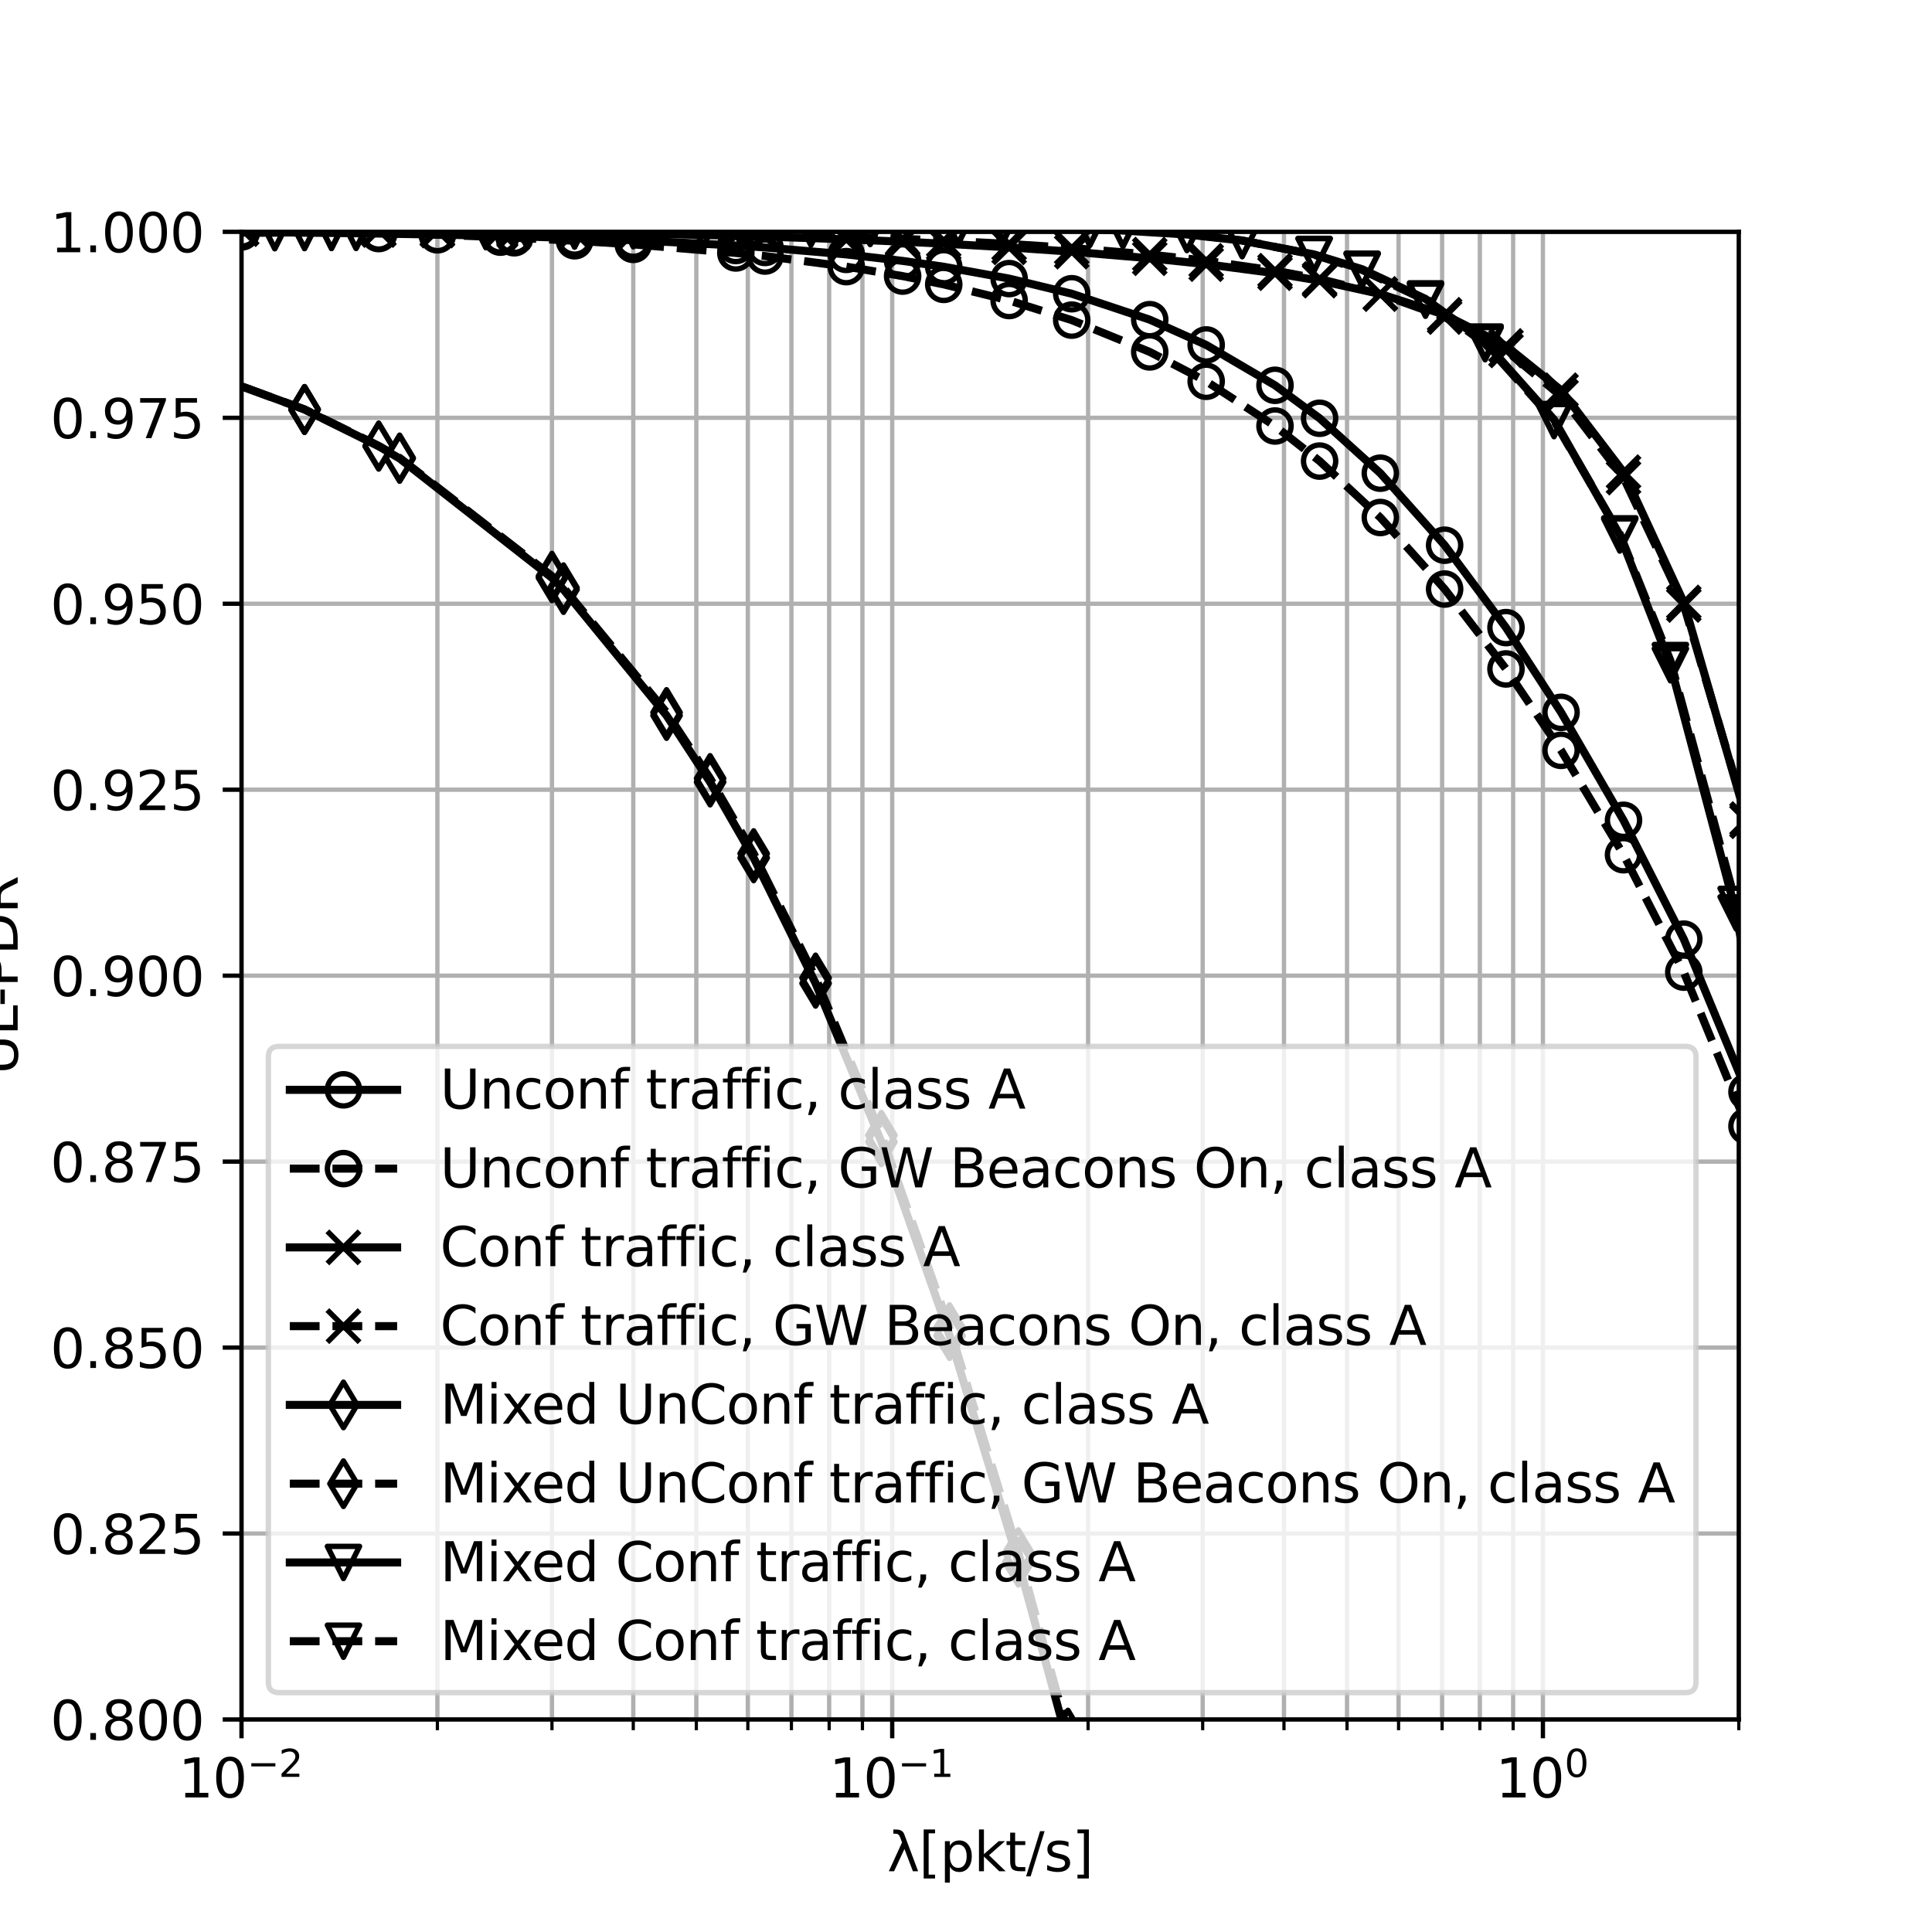 <?xml version="1.0" encoding="utf-8" standalone="no"?>
<!DOCTYPE svg PUBLIC "-//W3C//DTD SVG 1.1//EN"
  "http://www.w3.org/Graphics/SVG/1.1/DTD/svg11.dtd">
<svg xmlns:xlink="http://www.w3.org/1999/xlink" width="360pt" height="360pt" viewBox="0 0 360 360" xmlns="http://www.w3.org/2000/svg" version="1.1">
 <defs>
  <style type="text/css">*{stroke-linejoin: round; stroke-linecap: butt}</style>
 </defs>
 <g id="figure_1">
  <g id="patch_1">
   <path d="M 0 360 
L 360 360 
L 360 0 
L 0 0 
z
" style="fill: #ffffff"/>
  </g>
  <g id="axes_1">
   <g id="patch_2">
    <path d="M 45 320.4 
L 324 320.4 
L 324 43.2 
L 45 43.2 
z
" style="fill: #ffffff"/>
   </g>
   <g id="matplotlib.axis_1">
    <g id="xtick_1">
     <g id="line2d_1">
      <path d="M 45 320.4 
L 45 43.2 
" clip-path="url(#p539f07dc64)" style="fill: none; stroke: #b0b0b0; stroke-width: 0.8; stroke-linecap: square"/>
     </g>
     <g id="line2d_2">
      <defs>
       <path id="me0f517a20f" d="M 0 0 
L 0 3.5 
" style="stroke: #000000; stroke-width: 0.8"/>
      </defs>
      <g>
       <use xlink:href="#me0f517a20f" x="45" y="320.4" style="stroke: #000000; stroke-width: 0.8"/>
      </g>
     </g>
     <g id="text_1">
      <!-- $\mathdefault{10^{-2}}$ -->
      <g transform="translate(33.25 334.998) scale(0.1 -0.1)">
       <defs>
        <path id="DejaVuSans-31" d="M 794 531 
L 1825 531 
L 1825 4091 
L 703 3866 
L 703 4441 
L 1819 4666 
L 2450 4666 
L 2450 531 
L 3481 531 
L 3481 0 
L 794 0 
L 794 531 
z
" transform="scale(0.016)"/>
        <path id="DejaVuSans-30" d="M 2034 4250 
Q 1547 4250 1301 3770 
Q 1056 3291 1056 2328 
Q 1056 1369 1301 889 
Q 1547 409 2034 409 
Q 2525 409 2770 889 
Q 3016 1369 3016 2328 
Q 3016 3291 2770 3770 
Q 2525 4250 2034 4250 
z
M 2034 4750 
Q 2819 4750 3233 4129 
Q 3647 3509 3647 2328 
Q 3647 1150 3233 529 
Q 2819 -91 2034 -91 
Q 1250 -91 836 529 
Q 422 1150 422 2328 
Q 422 3509 836 4129 
Q 1250 4750 2034 4750 
z
" transform="scale(0.016)"/>
        <path id="DejaVuSans-2212" d="M 678 2272 
L 4684 2272 
L 4684 1741 
L 678 1741 
L 678 2272 
z
" transform="scale(0.016)"/>
        <path id="DejaVuSans-32" d="M 1228 531 
L 3431 531 
L 3431 0 
L 469 0 
L 469 531 
Q 828 903 1448 1529 
Q 2069 2156 2228 2338 
Q 2531 2678 2651 2914 
Q 2772 3150 2772 3378 
Q 2772 3750 2511 3984 
Q 2250 4219 1831 4219 
Q 1534 4219 1204 4116 
Q 875 4013 500 3803 
L 500 4441 
Q 881 4594 1212 4672 
Q 1544 4750 1819 4750 
Q 2544 4750 2975 4387 
Q 3406 4025 3406 3419 
Q 3406 3131 3298 2873 
Q 3191 2616 2906 2266 
Q 2828 2175 2409 1742 
Q 1991 1309 1228 531 
z
" transform="scale(0.016)"/>
       </defs>
       <use xlink:href="#DejaVuSans-31" transform="translate(0 0.766)"/>
       <use xlink:href="#DejaVuSans-30" transform="translate(63.623 0.766)"/>
       <use xlink:href="#DejaVuSans-2212" transform="translate(128.203 39.047) scale(0.7)"/>
       <use xlink:href="#DejaVuSans-32" transform="translate(186.855 39.047) scale(0.7)"/>
      </g>
     </g>
    </g>
    <g id="xtick_2">
     <g id="line2d_3">
      <path d="M 166.25 320.4 
L 166.25 43.2 
" clip-path="url(#p539f07dc64)" style="fill: none; stroke: #b0b0b0; stroke-width: 0.8; stroke-linecap: square"/>
     </g>
     <g id="line2d_4">
      <g>
       <use xlink:href="#me0f517a20f" x="166.25" y="320.4" style="stroke: #000000; stroke-width: 0.8"/>
      </g>
     </g>
     <g id="text_2">
      <!-- $\mathdefault{10^{-1}}$ -->
      <g transform="translate(154.5 334.998) scale(0.1 -0.1)">
       <use xlink:href="#DejaVuSans-31" transform="translate(0 0.684)"/>
       <use xlink:href="#DejaVuSans-30" transform="translate(63.623 0.684)"/>
       <use xlink:href="#DejaVuSans-2212" transform="translate(128.203 38.966) scale(0.7)"/>
       <use xlink:href="#DejaVuSans-31" transform="translate(186.855 38.966) scale(0.7)"/>
      </g>
     </g>
    </g>
    <g id="xtick_3">
     <g id="line2d_5">
      <path d="M 287.5 320.4 
L 287.5 43.2 
" clip-path="url(#p539f07dc64)" style="fill: none; stroke: #b0b0b0; stroke-width: 0.8; stroke-linecap: square"/>
     </g>
     <g id="line2d_6">
      <g>
       <use xlink:href="#me0f517a20f" x="287.5" y="320.4" style="stroke: #000000; stroke-width: 0.8"/>
      </g>
     </g>
     <g id="text_3">
      <!-- $\mathdefault{10^{0}}$ -->
      <g transform="translate(278.7 334.998) scale(0.1 -0.1)">
       <use xlink:href="#DejaVuSans-31" transform="translate(0 0.766)"/>
       <use xlink:href="#DejaVuSans-30" transform="translate(63.623 0.766)"/>
       <use xlink:href="#DejaVuSans-30" transform="translate(128.203 39.047) scale(0.7)"/>
      </g>
     </g>
    </g>
    <g id="xtick_4">
     <g id="line2d_7">
      <path d="M 81.5 320.4 
L 81.5 43.2 
" clip-path="url(#p539f07dc64)" style="fill: none; stroke: #b0b0b0; stroke-width: 0.8; stroke-linecap: square"/>
     </g>
     <g id="line2d_8">
      <defs>
       <path id="me6a8967c9c" d="M 0 0 
L 0 2 
" style="stroke: #000000; stroke-width: 0.6"/>
      </defs>
      <g>
       <use xlink:href="#me6a8967c9c" x="81.5" y="320.4" style="stroke: #000000; stroke-width: 0.6"/>
      </g>
     </g>
    </g>
    <g id="xtick_5">
     <g id="line2d_9">
      <path d="M 102.851 320.4 
L 102.851 43.2 
" clip-path="url(#p539f07dc64)" style="fill: none; stroke: #b0b0b0; stroke-width: 0.8; stroke-linecap: square"/>
     </g>
     <g id="line2d_10">
      <g>
       <use xlink:href="#me6a8967c9c" x="102.851" y="320.4" style="stroke: #000000; stroke-width: 0.6"/>
      </g>
     </g>
    </g>
    <g id="xtick_6">
     <g id="line2d_11">
      <path d="M 118 320.4 
L 118 43.2 
" clip-path="url(#p539f07dc64)" style="fill: none; stroke: #b0b0b0; stroke-width: 0.8; stroke-linecap: square"/>
     </g>
     <g id="line2d_12">
      <g>
       <use xlink:href="#me6a8967c9c" x="118" y="320.4" style="stroke: #000000; stroke-width: 0.6"/>
      </g>
     </g>
    </g>
    <g id="xtick_7">
     <g id="line2d_13">
      <path d="M 129.75 320.4 
L 129.75 43.2 
" clip-path="url(#p539f07dc64)" style="fill: none; stroke: #b0b0b0; stroke-width: 0.8; stroke-linecap: square"/>
     </g>
     <g id="line2d_14">
      <g>
       <use xlink:href="#me6a8967c9c" x="129.75" y="320.4" style="stroke: #000000; stroke-width: 0.6"/>
      </g>
     </g>
    </g>
    <g id="xtick_8">
     <g id="line2d_15">
      <path d="M 139.351 320.4 
L 139.351 43.2 
" clip-path="url(#p539f07dc64)" style="fill: none; stroke: #b0b0b0; stroke-width: 0.8; stroke-linecap: square"/>
     </g>
     <g id="line2d_16">
      <g>
       <use xlink:href="#me6a8967c9c" x="139.351" y="320.4" style="stroke: #000000; stroke-width: 0.6"/>
      </g>
     </g>
    </g>
    <g id="xtick_9">
     <g id="line2d_17">
      <path d="M 147.468 320.4 
L 147.468 43.2 
" clip-path="url(#p539f07dc64)" style="fill: none; stroke: #b0b0b0; stroke-width: 0.8; stroke-linecap: square"/>
     </g>
     <g id="line2d_18">
      <g>
       <use xlink:href="#me6a8967c9c" x="147.468" y="320.4" style="stroke: #000000; stroke-width: 0.6"/>
      </g>
     </g>
    </g>
    <g id="xtick_10">
     <g id="line2d_19">
      <path d="M 154.5 320.4 
L 154.5 43.2 
" clip-path="url(#p539f07dc64)" style="fill: none; stroke: #b0b0b0; stroke-width: 0.8; stroke-linecap: square"/>
     </g>
     <g id="line2d_20">
      <g>
       <use xlink:href="#me6a8967c9c" x="154.5" y="320.4" style="stroke: #000000; stroke-width: 0.6"/>
      </g>
     </g>
    </g>
    <g id="xtick_11">
     <g id="line2d_21">
      <path d="M 160.702 320.4 
L 160.702 43.2 
" clip-path="url(#p539f07dc64)" style="fill: none; stroke: #b0b0b0; stroke-width: 0.8; stroke-linecap: square"/>
     </g>
     <g id="line2d_22">
      <g>
       <use xlink:href="#me6a8967c9c" x="160.702" y="320.4" style="stroke: #000000; stroke-width: 0.6"/>
      </g>
     </g>
    </g>
    <g id="xtick_12">
     <g id="line2d_23">
      <path d="M 202.75 320.4 
L 202.75 43.2 
" clip-path="url(#p539f07dc64)" style="fill: none; stroke: #b0b0b0; stroke-width: 0.8; stroke-linecap: square"/>
     </g>
     <g id="line2d_24">
      <g>
       <use xlink:href="#me6a8967c9c" x="202.75" y="320.4" style="stroke: #000000; stroke-width: 0.6"/>
      </g>
     </g>
    </g>
    <g id="xtick_13">
     <g id="line2d_25">
      <path d="M 224.101 320.4 
L 224.101 43.2 
" clip-path="url(#p539f07dc64)" style="fill: none; stroke: #b0b0b0; stroke-width: 0.8; stroke-linecap: square"/>
     </g>
     <g id="line2d_26">
      <g>
       <use xlink:href="#me6a8967c9c" x="224.101" y="320.4" style="stroke: #000000; stroke-width: 0.6"/>
      </g>
     </g>
    </g>
    <g id="xtick_14">
     <g id="line2d_27">
      <path d="M 239.25 320.4 
L 239.25 43.2 
" clip-path="url(#p539f07dc64)" style="fill: none; stroke: #b0b0b0; stroke-width: 0.8; stroke-linecap: square"/>
     </g>
     <g id="line2d_28">
      <g>
       <use xlink:href="#me6a8967c9c" x="239.25" y="320.4" style="stroke: #000000; stroke-width: 0.6"/>
      </g>
     </g>
    </g>
    <g id="xtick_15">
     <g id="line2d_29">
      <path d="M 251 320.4 
L 251 43.2 
" clip-path="url(#p539f07dc64)" style="fill: none; stroke: #b0b0b0; stroke-width: 0.8; stroke-linecap: square"/>
     </g>
     <g id="line2d_30">
      <g>
       <use xlink:href="#me6a8967c9c" x="251" y="320.4" style="stroke: #000000; stroke-width: 0.6"/>
      </g>
     </g>
    </g>
    <g id="xtick_16">
     <g id="line2d_31">
      <path d="M 260.601 320.4 
L 260.601 43.2 
" clip-path="url(#p539f07dc64)" style="fill: none; stroke: #b0b0b0; stroke-width: 0.8; stroke-linecap: square"/>
     </g>
     <g id="line2d_32">
      <g>
       <use xlink:href="#me6a8967c9c" x="260.601" y="320.4" style="stroke: #000000; stroke-width: 0.6"/>
      </g>
     </g>
    </g>
    <g id="xtick_17">
     <g id="line2d_33">
      <path d="M 268.718 320.4 
L 268.718 43.2 
" clip-path="url(#p539f07dc64)" style="fill: none; stroke: #b0b0b0; stroke-width: 0.8; stroke-linecap: square"/>
     </g>
     <g id="line2d_34">
      <g>
       <use xlink:href="#me6a8967c9c" x="268.718" y="320.4" style="stroke: #000000; stroke-width: 0.6"/>
      </g>
     </g>
    </g>
    <g id="xtick_18">
     <g id="line2d_35">
      <path d="M 275.75 320.4 
L 275.75 43.2 
" clip-path="url(#p539f07dc64)" style="fill: none; stroke: #b0b0b0; stroke-width: 0.8; stroke-linecap: square"/>
     </g>
     <g id="line2d_36">
      <g>
       <use xlink:href="#me6a8967c9c" x="275.75" y="320.4" style="stroke: #000000; stroke-width: 0.6"/>
      </g>
     </g>
    </g>
    <g id="xtick_19">
     <g id="line2d_37">
      <path d="M 281.952 320.4 
L 281.952 43.2 
" clip-path="url(#p539f07dc64)" style="fill: none; stroke: #b0b0b0; stroke-width: 0.8; stroke-linecap: square"/>
     </g>
     <g id="line2d_38">
      <g>
       <use xlink:href="#me6a8967c9c" x="281.952" y="320.4" style="stroke: #000000; stroke-width: 0.6"/>
      </g>
     </g>
    </g>
    <g id="xtick_20">
     <g id="line2d_39">
      <path d="M 324 320.4 
L 324 43.2 
" clip-path="url(#p539f07dc64)" style="fill: none; stroke: #b0b0b0; stroke-width: 0.8; stroke-linecap: square"/>
     </g>
     <g id="line2d_40">
      <g>
       <use xlink:href="#me6a8967c9c" x="324" y="320.4" style="stroke: #000000; stroke-width: 0.6"/>
      </g>
     </g>
    </g>
    <g id="text_4">
     <!-- λ[pkt/s] -->
     <g transform="translate(165.32 348.677) scale(0.1 -0.1)">
      <defs>
       <path id="DejaVuSans-3bb" d="M 1981 4316 
L 3597 0 
L 2988 0 
L 2006 2588 
L 800 0 
L 191 0 
L 1725 3356 
L 1494 3975 
Q 1347 4369 1013 4369 
L 713 4369 
L 713 4863 
L 1078 4856 
Q 1784 4847 1981 4316 
z
" transform="scale(0.016)"/>
       <path id="DejaVuSans-5b" d="M 550 4863 
L 1875 4863 
L 1875 4416 
L 1125 4416 
L 1125 -397 
L 1875 -397 
L 1875 -844 
L 550 -844 
L 550 4863 
z
" transform="scale(0.016)"/>
       <path id="DejaVuSans-70" d="M 1159 525 
L 1159 -1331 
L 581 -1331 
L 581 3500 
L 1159 3500 
L 1159 2969 
Q 1341 3281 1617 3432 
Q 1894 3584 2278 3584 
Q 2916 3584 3314 3078 
Q 3713 2572 3713 1747 
Q 3713 922 3314 415 
Q 2916 -91 2278 -91 
Q 1894 -91 1617 61 
Q 1341 213 1159 525 
z
M 3116 1747 
Q 3116 2381 2855 2742 
Q 2594 3103 2138 3103 
Q 1681 3103 1420 2742 
Q 1159 2381 1159 1747 
Q 1159 1113 1420 752 
Q 1681 391 2138 391 
Q 2594 391 2855 752 
Q 3116 1113 3116 1747 
z
" transform="scale(0.016)"/>
       <path id="DejaVuSans-6b" d="M 581 4863 
L 1159 4863 
L 1159 1991 
L 2875 3500 
L 3609 3500 
L 1753 1863 
L 3688 0 
L 2938 0 
L 1159 1709 
L 1159 0 
L 581 0 
L 581 4863 
z
" transform="scale(0.016)"/>
       <path id="DejaVuSans-74" d="M 1172 4494 
L 1172 3500 
L 2356 3500 
L 2356 3053 
L 1172 3053 
L 1172 1153 
Q 1172 725 1289 603 
Q 1406 481 1766 481 
L 2356 481 
L 2356 0 
L 1766 0 
Q 1100 0 847 248 
Q 594 497 594 1153 
L 594 3053 
L 172 3053 
L 172 3500 
L 594 3500 
L 594 4494 
L 1172 4494 
z
" transform="scale(0.016)"/>
       <path id="DejaVuSans-2f" d="M 1625 4666 
L 2156 4666 
L 531 -594 
L 0 -594 
L 1625 4666 
z
" transform="scale(0.016)"/>
       <path id="DejaVuSans-73" d="M 2834 3397 
L 2834 2853 
Q 2591 2978 2328 3040 
Q 2066 3103 1784 3103 
Q 1356 3103 1142 2972 
Q 928 2841 928 2578 
Q 928 2378 1081 2264 
Q 1234 2150 1697 2047 
L 1894 2003 
Q 2506 1872 2764 1633 
Q 3022 1394 3022 966 
Q 3022 478 2636 193 
Q 2250 -91 1575 -91 
Q 1294 -91 989 -36 
Q 684 19 347 128 
L 347 722 
Q 666 556 975 473 
Q 1284 391 1588 391 
Q 1994 391 2212 530 
Q 2431 669 2431 922 
Q 2431 1156 2273 1281 
Q 2116 1406 1581 1522 
L 1381 1569 
Q 847 1681 609 1914 
Q 372 2147 372 2553 
Q 372 3047 722 3315 
Q 1072 3584 1716 3584 
Q 2034 3584 2315 3537 
Q 2597 3491 2834 3397 
z
" transform="scale(0.016)"/>
       <path id="DejaVuSans-5d" d="M 1947 4863 
L 1947 -844 
L 622 -844 
L 622 -397 
L 1369 -397 
L 1369 4416 
L 622 4416 
L 622 4863 
L 1947 4863 
z
" transform="scale(0.016)"/>
      </defs>
      <use xlink:href="#DejaVuSans-3bb"/>
      <use xlink:href="#DejaVuSans-5b" x="59.18"/>
      <use xlink:href="#DejaVuSans-70" x="98.193"/>
      <use xlink:href="#DejaVuSans-6b" x="161.67"/>
      <use xlink:href="#DejaVuSans-74" x="219.58"/>
      <use xlink:href="#DejaVuSans-2f" x="258.789"/>
      <use xlink:href="#DejaVuSans-73" x="292.48"/>
      <use xlink:href="#DejaVuSans-5d" x="344.58"/>
     </g>
    </g>
   </g>
   <g id="matplotlib.axis_2">
    <g id="ytick_1">
     <g id="line2d_41">
      <path d="M 45 320.4 
L 324 320.4 
" clip-path="url(#p539f07dc64)" style="fill: none; stroke: #b0b0b0; stroke-width: 0.8; stroke-linecap: square"/>
     </g>
     <g id="line2d_42">
      <defs>
       <path id="m726d132fa6" d="M 0 0 
L -3.5 0 
" style="stroke: #000000; stroke-width: 0.8"/>
      </defs>
      <g>
       <use xlink:href="#m726d132fa6" x="45" y="320.4" style="stroke: #000000; stroke-width: 0.8"/>
      </g>
     </g>
     <g id="text_5">
      <!-- 0.800 -->
      <g transform="translate(9.372 324.199) scale(0.1 -0.1)">
       <defs>
        <path id="DejaVuSans-2e" d="M 684 794 
L 1344 794 
L 1344 0 
L 684 0 
L 684 794 
z
" transform="scale(0.016)"/>
        <path id="DejaVuSans-38" d="M 2034 2216 
Q 1584 2216 1326 1975 
Q 1069 1734 1069 1313 
Q 1069 891 1326 650 
Q 1584 409 2034 409 
Q 2484 409 2743 651 
Q 3003 894 3003 1313 
Q 3003 1734 2745 1975 
Q 2488 2216 2034 2216 
z
M 1403 2484 
Q 997 2584 770 2862 
Q 544 3141 544 3541 
Q 544 4100 942 4425 
Q 1341 4750 2034 4750 
Q 2731 4750 3128 4425 
Q 3525 4100 3525 3541 
Q 3525 3141 3298 2862 
Q 3072 2584 2669 2484 
Q 3125 2378 3379 2068 
Q 3634 1759 3634 1313 
Q 3634 634 3220 271 
Q 2806 -91 2034 -91 
Q 1263 -91 848 271 
Q 434 634 434 1313 
Q 434 1759 690 2068 
Q 947 2378 1403 2484 
z
M 1172 3481 
Q 1172 3119 1398 2916 
Q 1625 2713 2034 2713 
Q 2441 2713 2670 2916 
Q 2900 3119 2900 3481 
Q 2900 3844 2670 4047 
Q 2441 4250 2034 4250 
Q 1625 4250 1398 4047 
Q 1172 3844 1172 3481 
z
" transform="scale(0.016)"/>
       </defs>
       <use xlink:href="#DejaVuSans-30"/>
       <use xlink:href="#DejaVuSans-2e" x="63.623"/>
       <use xlink:href="#DejaVuSans-38" x="95.41"/>
       <use xlink:href="#DejaVuSans-30" x="159.033"/>
       <use xlink:href="#DejaVuSans-30" x="222.656"/>
      </g>
     </g>
    </g>
    <g id="ytick_2">
     <g id="line2d_43">
      <path d="M 45 285.75 
L 324 285.75 
" clip-path="url(#p539f07dc64)" style="fill: none; stroke: #b0b0b0; stroke-width: 0.8; stroke-linecap: square"/>
     </g>
     <g id="line2d_44">
      <g>
       <use xlink:href="#m726d132fa6" x="45" y="285.75" style="stroke: #000000; stroke-width: 0.8"/>
      </g>
     </g>
     <g id="text_6">
      <!-- 0.825 -->
      <g transform="translate(9.372 289.549) scale(0.1 -0.1)">
       <defs>
        <path id="DejaVuSans-35" d="M 691 4666 
L 3169 4666 
L 3169 4134 
L 1269 4134 
L 1269 2991 
Q 1406 3038 1543 3061 
Q 1681 3084 1819 3084 
Q 2600 3084 3056 2656 
Q 3513 2228 3513 1497 
Q 3513 744 3044 326 
Q 2575 -91 1722 -91 
Q 1428 -91 1123 -41 
Q 819 9 494 109 
L 494 744 
Q 775 591 1075 516 
Q 1375 441 1709 441 
Q 2250 441 2565 725 
Q 2881 1009 2881 1497 
Q 2881 1984 2565 2268 
Q 2250 2553 1709 2553 
Q 1456 2553 1204 2497 
Q 953 2441 691 2322 
L 691 4666 
z
" transform="scale(0.016)"/>
       </defs>
       <use xlink:href="#DejaVuSans-30"/>
       <use xlink:href="#DejaVuSans-2e" x="63.623"/>
       <use xlink:href="#DejaVuSans-38" x="95.41"/>
       <use xlink:href="#DejaVuSans-32" x="159.033"/>
       <use xlink:href="#DejaVuSans-35" x="222.656"/>
      </g>
     </g>
    </g>
    <g id="ytick_3">
     <g id="line2d_45">
      <path d="M 45 251.1 
L 324 251.1 
" clip-path="url(#p539f07dc64)" style="fill: none; stroke: #b0b0b0; stroke-width: 0.8; stroke-linecap: square"/>
     </g>
     <g id="line2d_46">
      <g>
       <use xlink:href="#m726d132fa6" x="45" y="251.1" style="stroke: #000000; stroke-width: 0.8"/>
      </g>
     </g>
     <g id="text_7">
      <!-- 0.850 -->
      <g transform="translate(9.372 254.899) scale(0.1 -0.1)">
       <use xlink:href="#DejaVuSans-30"/>
       <use xlink:href="#DejaVuSans-2e" x="63.623"/>
       <use xlink:href="#DejaVuSans-38" x="95.41"/>
       <use xlink:href="#DejaVuSans-35" x="159.033"/>
       <use xlink:href="#DejaVuSans-30" x="222.656"/>
      </g>
     </g>
    </g>
    <g id="ytick_4">
     <g id="line2d_47">
      <path d="M 45 216.45 
L 324 216.45 
" clip-path="url(#p539f07dc64)" style="fill: none; stroke: #b0b0b0; stroke-width: 0.8; stroke-linecap: square"/>
     </g>
     <g id="line2d_48">
      <g>
       <use xlink:href="#m726d132fa6" x="45" y="216.45" style="stroke: #000000; stroke-width: 0.8"/>
      </g>
     </g>
     <g id="text_8">
      <!-- 0.875 -->
      <g transform="translate(9.372 220.249) scale(0.1 -0.1)">
       <defs>
        <path id="DejaVuSans-37" d="M 525 4666 
L 3525 4666 
L 3525 4397 
L 1831 0 
L 1172 0 
L 2766 4134 
L 525 4134 
L 525 4666 
z
" transform="scale(0.016)"/>
       </defs>
       <use xlink:href="#DejaVuSans-30"/>
       <use xlink:href="#DejaVuSans-2e" x="63.623"/>
       <use xlink:href="#DejaVuSans-38" x="95.41"/>
       <use xlink:href="#DejaVuSans-37" x="159.033"/>
       <use xlink:href="#DejaVuSans-35" x="222.656"/>
      </g>
     </g>
    </g>
    <g id="ytick_5">
     <g id="line2d_49">
      <path d="M 45 181.8 
L 324 181.8 
" clip-path="url(#p539f07dc64)" style="fill: none; stroke: #b0b0b0; stroke-width: 0.8; stroke-linecap: square"/>
     </g>
     <g id="line2d_50">
      <g>
       <use xlink:href="#m726d132fa6" x="45" y="181.8" style="stroke: #000000; stroke-width: 0.8"/>
      </g>
     </g>
     <g id="text_9">
      <!-- 0.900 -->
      <g transform="translate(9.372 185.599) scale(0.1 -0.1)">
       <defs>
        <path id="DejaVuSans-39" d="M 703 97 
L 703 672 
Q 941 559 1184 500 
Q 1428 441 1663 441 
Q 2288 441 2617 861 
Q 2947 1281 2994 2138 
Q 2813 1869 2534 1725 
Q 2256 1581 1919 1581 
Q 1219 1581 811 2004 
Q 403 2428 403 3163 
Q 403 3881 828 4315 
Q 1253 4750 1959 4750 
Q 2769 4750 3195 4129 
Q 3622 3509 3622 2328 
Q 3622 1225 3098 567 
Q 2575 -91 1691 -91 
Q 1453 -91 1209 -44 
Q 966 3 703 97 
z
M 1959 2075 
Q 2384 2075 2632 2365 
Q 2881 2656 2881 3163 
Q 2881 3666 2632 3958 
Q 2384 4250 1959 4250 
Q 1534 4250 1286 3958 
Q 1038 3666 1038 3163 
Q 1038 2656 1286 2365 
Q 1534 2075 1959 2075 
z
" transform="scale(0.016)"/>
       </defs>
       <use xlink:href="#DejaVuSans-30"/>
       <use xlink:href="#DejaVuSans-2e" x="63.623"/>
       <use xlink:href="#DejaVuSans-39" x="95.41"/>
       <use xlink:href="#DejaVuSans-30" x="159.033"/>
       <use xlink:href="#DejaVuSans-30" x="222.656"/>
      </g>
     </g>
    </g>
    <g id="ytick_6">
     <g id="line2d_51">
      <path d="M 45 147.15 
L 324 147.15 
" clip-path="url(#p539f07dc64)" style="fill: none; stroke: #b0b0b0; stroke-width: 0.8; stroke-linecap: square"/>
     </g>
     <g id="line2d_52">
      <g>
       <use xlink:href="#m726d132fa6" x="45" y="147.15" style="stroke: #000000; stroke-width: 0.8"/>
      </g>
     </g>
     <g id="text_10">
      <!-- 0.925 -->
      <g transform="translate(9.372 150.949) scale(0.1 -0.1)">
       <use xlink:href="#DejaVuSans-30"/>
       <use xlink:href="#DejaVuSans-2e" x="63.623"/>
       <use xlink:href="#DejaVuSans-39" x="95.41"/>
       <use xlink:href="#DejaVuSans-32" x="159.033"/>
       <use xlink:href="#DejaVuSans-35" x="222.656"/>
      </g>
     </g>
    </g>
    <g id="ytick_7">
     <g id="line2d_53">
      <path d="M 45 112.5 
L 324 112.5 
" clip-path="url(#p539f07dc64)" style="fill: none; stroke: #b0b0b0; stroke-width: 0.8; stroke-linecap: square"/>
     </g>
     <g id="line2d_54">
      <g>
       <use xlink:href="#m726d132fa6" x="45" y="112.5" style="stroke: #000000; stroke-width: 0.8"/>
      </g>
     </g>
     <g id="text_11">
      <!-- 0.950 -->
      <g transform="translate(9.372 116.299) scale(0.1 -0.1)">
       <use xlink:href="#DejaVuSans-30"/>
       <use xlink:href="#DejaVuSans-2e" x="63.623"/>
       <use xlink:href="#DejaVuSans-39" x="95.41"/>
       <use xlink:href="#DejaVuSans-35" x="159.033"/>
       <use xlink:href="#DejaVuSans-30" x="222.656"/>
      </g>
     </g>
    </g>
    <g id="ytick_8">
     <g id="line2d_55">
      <path d="M 45 77.85 
L 324 77.85 
" clip-path="url(#p539f07dc64)" style="fill: none; stroke: #b0b0b0; stroke-width: 0.8; stroke-linecap: square"/>
     </g>
     <g id="line2d_56">
      <g>
       <use xlink:href="#m726d132fa6" x="45" y="77.85" style="stroke: #000000; stroke-width: 0.8"/>
      </g>
     </g>
     <g id="text_12">
      <!-- 0.975 -->
      <g transform="translate(9.372 81.649) scale(0.1 -0.1)">
       <use xlink:href="#DejaVuSans-30"/>
       <use xlink:href="#DejaVuSans-2e" x="63.623"/>
       <use xlink:href="#DejaVuSans-39" x="95.41"/>
       <use xlink:href="#DejaVuSans-37" x="159.033"/>
       <use xlink:href="#DejaVuSans-35" x="222.656"/>
      </g>
     </g>
    </g>
    <g id="ytick_9">
     <g id="line2d_57">
      <path d="M 45 43.2 
L 324 43.2 
" clip-path="url(#p539f07dc64)" style="fill: none; stroke: #b0b0b0; stroke-width: 0.8; stroke-linecap: square"/>
     </g>
     <g id="line2d_58">
      <g>
       <use xlink:href="#m726d132fa6" x="45" y="43.2" style="stroke: #000000; stroke-width: 0.8"/>
      </g>
     </g>
     <g id="text_13">
      <!-- 1.000 -->
      <g transform="translate(9.372 46.999) scale(0.1 -0.1)">
       <use xlink:href="#DejaVuSans-31"/>
       <use xlink:href="#DejaVuSans-2e" x="63.623"/>
       <use xlink:href="#DejaVuSans-30" x="95.41"/>
       <use xlink:href="#DejaVuSans-30" x="159.033"/>
       <use xlink:href="#DejaVuSans-30" x="222.656"/>
      </g>
     </g>
    </g>
    <g id="text_14">
     <!-- UL-PDR -->
     <g transform="translate(3.292 200.301) rotate(-90) scale(0.1 -0.1)">
      <defs>
       <path id="DejaVuSans-55" d="M 556 4666 
L 1191 4666 
L 1191 1831 
Q 1191 1081 1462 751 
Q 1734 422 2344 422 
Q 2950 422 3222 751 
Q 3494 1081 3494 1831 
L 3494 4666 
L 4128 4666 
L 4128 1753 
Q 4128 841 3676 375 
Q 3225 -91 2344 -91 
Q 1459 -91 1007 375 
Q 556 841 556 1753 
L 556 4666 
z
" transform="scale(0.016)"/>
       <path id="DejaVuSans-4c" d="M 628 4666 
L 1259 4666 
L 1259 531 
L 3531 531 
L 3531 0 
L 628 0 
L 628 4666 
z
" transform="scale(0.016)"/>
       <path id="DejaVuSans-2d" d="M 313 2009 
L 1997 2009 
L 1997 1497 
L 313 1497 
L 313 2009 
z
" transform="scale(0.016)"/>
       <path id="DejaVuSans-50" d="M 1259 4147 
L 1259 2394 
L 2053 2394 
Q 2494 2394 2734 2622 
Q 2975 2850 2975 3272 
Q 2975 3691 2734 3919 
Q 2494 4147 2053 4147 
L 1259 4147 
z
M 628 4666 
L 2053 4666 
Q 2838 4666 3239 4311 
Q 3641 3956 3641 3272 
Q 3641 2581 3239 2228 
Q 2838 1875 2053 1875 
L 1259 1875 
L 1259 0 
L 628 0 
L 628 4666 
z
" transform="scale(0.016)"/>
       <path id="DejaVuSans-44" d="M 1259 4147 
L 1259 519 
L 2022 519 
Q 2988 519 3436 956 
Q 3884 1394 3884 2338 
Q 3884 3275 3436 3711 
Q 2988 4147 2022 4147 
L 1259 4147 
z
M 628 4666 
L 1925 4666 
Q 3281 4666 3915 4102 
Q 4550 3538 4550 2338 
Q 4550 1131 3912 565 
Q 3275 0 1925 0 
L 628 0 
L 628 4666 
z
" transform="scale(0.016)"/>
       <path id="DejaVuSans-52" d="M 2841 2188 
Q 3044 2119 3236 1894 
Q 3428 1669 3622 1275 
L 4263 0 
L 3584 0 
L 2988 1197 
Q 2756 1666 2539 1819 
Q 2322 1972 1947 1972 
L 1259 1972 
L 1259 0 
L 628 0 
L 628 4666 
L 2053 4666 
Q 2853 4666 3247 4331 
Q 3641 3997 3641 3322 
Q 3641 2881 3436 2590 
Q 3231 2300 2841 2188 
z
M 1259 4147 
L 1259 2491 
L 2053 2491 
Q 2509 2491 2742 2702 
Q 2975 2913 2975 3322 
Q 2975 3731 2742 3939 
Q 2509 4147 2053 4147 
L 1259 4147 
z
" transform="scale(0.016)"/>
      </defs>
      <use xlink:href="#DejaVuSans-55"/>
      <use xlink:href="#DejaVuSans-4c" x="73.193"/>
      <use xlink:href="#DejaVuSans-2d" x="127.156"/>
      <use xlink:href="#DejaVuSans-50" x="163.24"/>
      <use xlink:href="#DejaVuSans-44" x="223.543"/>
      <use xlink:href="#DejaVuSans-52" x="300.545"/>
     </g>
    </g>
   </g>
   <g id="line2d_59">
    <path d="M -1 42.942 
L 20.25 43.035 
L 29.851 43.095 
L 37.968 43.155 
L 37.968 43.155 
L 45 43.215 
L 70.566 43.521 
L 81.5 43.709 
L 93.25 43.964 
L 95.819 44.028 
L 107.066 44.356 
L 118 44.759 
L 137.11 45.744 
L 142.543 46.109 
L 157.692 47.405 
L 168.189 48.613 
L 175.851 49.704 
L 188.038 51.913 
L 199.701 54.732 
L 214.236 59.566 
L 224.755 64.273 
L 237.578 71.796 
L 245.889 77.94 
L 257.202 88.171 
L 269.186 101.593 
L 280.619 116.945 
L 290.878 132.736 
L 302.517 152.85 
L 313.75 174.992 
L 325.525 203.45 
L 337.383 242.354 
L 348.461 290.511 
L 360.07 342.907 
L 361 345.944 
" clip-path="url(#p539f07dc64)" style="fill: none; stroke: #000000; stroke-width: 1.5; stroke-linecap: square"/>
    <defs>
     <path id="me8ee973fc5" d="M 0 3 
C 0.796 3 1.559 2.684 2.121 2.121 
C 2.684 1.559 3 0.796 3 0 
C 3 -0.796 2.684 -1.559 2.121 -2.121 
C 1.559 -2.684 0.796 -3 0 -3 
C -0.796 -3 -1.559 -2.684 -2.121 -2.121 
C -2.684 -1.559 -3 -0.796 -3 0 
C -3 0.796 -2.684 1.559 -2.121 2.121 
C -1.559 2.684 -0.796 3 0 3 
z
" style="stroke: #000000"/>
    </defs>
    <g clip-path="url(#p539f07dc64)">
     <use xlink:href="#me8ee973fc5" x="-1" y="42.942" style="fill-opacity: 0; stroke: #000000"/>
     <use xlink:href="#me8ee973fc5" x="20.25" y="43.035" style="fill-opacity: 0; stroke: #000000"/>
     <use xlink:href="#me8ee973fc5" x="29.851" y="43.095" style="fill-opacity: 0; stroke: #000000"/>
     <use xlink:href="#me8ee973fc5" x="37.968" y="43.155" style="fill-opacity: 0; stroke: #000000"/>
     <use xlink:href="#me8ee973fc5" x="37.968" y="43.155" style="fill-opacity: 0; stroke: #000000"/>
     <use xlink:href="#me8ee973fc5" x="45" y="43.215" style="fill-opacity: 0; stroke: #000000"/>
     <use xlink:href="#me8ee973fc5" x="70.566" y="43.521" style="fill-opacity: 0; stroke: #000000"/>
     <use xlink:href="#me8ee973fc5" x="81.5" y="43.709" style="fill-opacity: 0; stroke: #000000"/>
     <use xlink:href="#me8ee973fc5" x="93.25" y="43.964" style="fill-opacity: 0; stroke: #000000"/>
     <use xlink:href="#me8ee973fc5" x="95.819" y="44.028" style="fill-opacity: 0; stroke: #000000"/>
     <use xlink:href="#me8ee973fc5" x="107.066" y="44.356" style="fill-opacity: 0; stroke: #000000"/>
     <use xlink:href="#me8ee973fc5" x="118" y="44.759" style="fill-opacity: 0; stroke: #000000"/>
     <use xlink:href="#me8ee973fc5" x="137.11" y="45.744" style="fill-opacity: 0; stroke: #000000"/>
     <use xlink:href="#me8ee973fc5" x="142.543" y="46.109" style="fill-opacity: 0; stroke: #000000"/>
     <use xlink:href="#me8ee973fc5" x="157.692" y="47.405" style="fill-opacity: 0; stroke: #000000"/>
     <use xlink:href="#me8ee973fc5" x="168.189" y="48.613" style="fill-opacity: 0; stroke: #000000"/>
     <use xlink:href="#me8ee973fc5" x="175.851" y="49.704" style="fill-opacity: 0; stroke: #000000"/>
     <use xlink:href="#me8ee973fc5" x="188.038" y="51.913" style="fill-opacity: 0; stroke: #000000"/>
     <use xlink:href="#me8ee973fc5" x="199.701" y="54.732" style="fill-opacity: 0; stroke: #000000"/>
     <use xlink:href="#me8ee973fc5" x="214.236" y="59.566" style="fill-opacity: 0; stroke: #000000"/>
     <use xlink:href="#me8ee973fc5" x="224.755" y="64.273" style="fill-opacity: 0; stroke: #000000"/>
     <use xlink:href="#me8ee973fc5" x="237.578" y="71.796" style="fill-opacity: 0; stroke: #000000"/>
     <use xlink:href="#me8ee973fc5" x="245.889" y="77.94" style="fill-opacity: 0; stroke: #000000"/>
     <use xlink:href="#me8ee973fc5" x="257.202" y="88.171" style="fill-opacity: 0; stroke: #000000"/>
     <use xlink:href="#me8ee973fc5" x="269.186" y="101.593" style="fill-opacity: 0; stroke: #000000"/>
     <use xlink:href="#me8ee973fc5" x="280.619" y="116.945" style="fill-opacity: 0; stroke: #000000"/>
     <use xlink:href="#me8ee973fc5" x="290.878" y="132.736" style="fill-opacity: 0; stroke: #000000"/>
     <use xlink:href="#me8ee973fc5" x="302.517" y="152.85" style="fill-opacity: 0; stroke: #000000"/>
     <use xlink:href="#me8ee973fc5" x="313.75" y="174.992" style="fill-opacity: 0; stroke: #000000"/>
     <use xlink:href="#me8ee973fc5" x="325.525" y="203.45" style="fill-opacity: 0; stroke: #000000"/>
     <use xlink:href="#me8ee973fc5" x="337.383" y="242.354" style="fill-opacity: 0; stroke: #000000"/>
     <use xlink:href="#me8ee973fc5" x="348.461" y="290.511" style="fill-opacity: 0; stroke: #000000"/>
     <use xlink:href="#me8ee973fc5" x="360.07" y="342.907" style="fill-opacity: 0; stroke: #000000"/>
     <use xlink:href="#me8ee973fc5" x="371.227" y="379.349" style="fill-opacity: 0; stroke: #000000"/>
     <use xlink:href="#me8ee973fc5" x="382.146" y="472.772" style="fill-opacity: 0; stroke: #000000"/>
     <use xlink:href="#me8ee973fc5" x="393.645" y="563.418" style="fill-opacity: 0; stroke: #000000"/>
    </g>
   </g>
   <g id="line2d_60">
    <path d="M -1 42.355 
L 20.25 42.528 
L 29.851 42.638 
L 37.968 42.748 
L 37.968 42.748 
L 45 42.858 
L 70.566 43.41 
L 81.5 43.743 
L 93.25 44.189 
L 95.819 44.301 
L 107.066 44.861 
L 118 45.538 
L 137.11 47.134 
L 142.543 47.709 
L 157.692 49.683 
L 168.189 51.448 
L 175.851 52.992 
L 188.038 55.997 
L 199.701 59.651 
L 214.236 65.575 
L 224.755 71.048 
L 237.578 79.381 
L 245.889 85.917 
L 257.202 96.431 
L 269.186 109.761 
L 280.619 124.648 
L 290.878 139.817 
L 302.517 159.266 
L 313.75 181.145 
L 325.525 209.839 
L 337.383 248.848 
L 348.461 295.884 
L 360.07 346.556 
L 361 349.771 
" clip-path="url(#p539f07dc64)" style="fill: none; stroke-dasharray: 5.55,2.4; stroke-dashoffset: 0; stroke: #000000; stroke-width: 1.5"/>
    <g clip-path="url(#p539f07dc64)">
     <use xlink:href="#me8ee973fc5" x="-1" y="42.355" style="fill-opacity: 0; stroke: #000000"/>
     <use xlink:href="#me8ee973fc5" x="20.25" y="42.528" style="fill-opacity: 0; stroke: #000000"/>
     <use xlink:href="#me8ee973fc5" x="29.851" y="42.638" style="fill-opacity: 0; stroke: #000000"/>
     <use xlink:href="#me8ee973fc5" x="37.968" y="42.748" style="fill-opacity: 0; stroke: #000000"/>
     <use xlink:href="#me8ee973fc5" x="37.968" y="42.748" style="fill-opacity: 0; stroke: #000000"/>
     <use xlink:href="#me8ee973fc5" x="45" y="42.858" style="fill-opacity: 0; stroke: #000000"/>
     <use xlink:href="#me8ee973fc5" x="70.566" y="43.41" style="fill-opacity: 0; stroke: #000000"/>
     <use xlink:href="#me8ee973fc5" x="81.5" y="43.743" style="fill-opacity: 0; stroke: #000000"/>
     <use xlink:href="#me8ee973fc5" x="93.25" y="44.189" style="fill-opacity: 0; stroke: #000000"/>
     <use xlink:href="#me8ee973fc5" x="95.819" y="44.301" style="fill-opacity: 0; stroke: #000000"/>
     <use xlink:href="#me8ee973fc5" x="107.066" y="44.861" style="fill-opacity: 0; stroke: #000000"/>
     <use xlink:href="#me8ee973fc5" x="118" y="45.538" style="fill-opacity: 0; stroke: #000000"/>
     <use xlink:href="#me8ee973fc5" x="137.11" y="47.134" style="fill-opacity: 0; stroke: #000000"/>
     <use xlink:href="#me8ee973fc5" x="142.543" y="47.709" style="fill-opacity: 0; stroke: #000000"/>
     <use xlink:href="#me8ee973fc5" x="157.692" y="49.683" style="fill-opacity: 0; stroke: #000000"/>
     <use xlink:href="#me8ee973fc5" x="168.189" y="51.448" style="fill-opacity: 0; stroke: #000000"/>
     <use xlink:href="#me8ee973fc5" x="175.851" y="52.992" style="fill-opacity: 0; stroke: #000000"/>
     <use xlink:href="#me8ee973fc5" x="188.038" y="55.997" style="fill-opacity: 0; stroke: #000000"/>
     <use xlink:href="#me8ee973fc5" x="199.701" y="59.651" style="fill-opacity: 0; stroke: #000000"/>
     <use xlink:href="#me8ee973fc5" x="214.236" y="65.575" style="fill-opacity: 0; stroke: #000000"/>
     <use xlink:href="#me8ee973fc5" x="224.755" y="71.048" style="fill-opacity: 0; stroke: #000000"/>
     <use xlink:href="#me8ee973fc5" x="237.578" y="79.381" style="fill-opacity: 0; stroke: #000000"/>
     <use xlink:href="#me8ee973fc5" x="245.889" y="85.917" style="fill-opacity: 0; stroke: #000000"/>
     <use xlink:href="#me8ee973fc5" x="257.202" y="96.431" style="fill-opacity: 0; stroke: #000000"/>
     <use xlink:href="#me8ee973fc5" x="269.186" y="109.761" style="fill-opacity: 0; stroke: #000000"/>
     <use xlink:href="#me8ee973fc5" x="280.619" y="124.648" style="fill-opacity: 0; stroke: #000000"/>
     <use xlink:href="#me8ee973fc5" x="290.878" y="139.817" style="fill-opacity: 0; stroke: #000000"/>
     <use xlink:href="#me8ee973fc5" x="302.517" y="159.266" style="fill-opacity: 0; stroke: #000000"/>
     <use xlink:href="#me8ee973fc5" x="313.75" y="181.145" style="fill-opacity: 0; stroke: #000000"/>
     <use xlink:href="#me8ee973fc5" x="325.525" y="209.839" style="fill-opacity: 0; stroke: #000000"/>
     <use xlink:href="#me8ee973fc5" x="337.383" y="248.848" style="fill-opacity: 0; stroke: #000000"/>
     <use xlink:href="#me8ee973fc5" x="348.461" y="295.884" style="fill-opacity: 0; stroke: #000000"/>
     <use xlink:href="#me8ee973fc5" x="360.07" y="346.556" style="fill-opacity: 0; stroke: #000000"/>
     <use xlink:href="#me8ee973fc5" x="371.227" y="385.128" style="fill-opacity: 0; stroke: #000000"/>
     <use xlink:href="#me8ee973fc5" x="382.146" y="477.865" style="fill-opacity: 0; stroke: #000000"/>
     <use xlink:href="#me8ee973fc5" x="393.645" y="565.038" style="fill-opacity: 0; stroke: #000000"/>
    </g>
   </g>
   <g id="line2d_61">
    <path d="M -1 42.547 
L 20.25 42.601 
L 29.851 42.635 
L 37.968 42.669 
L 37.968 42.669 
L 45 42.703 
L 70.566 42.87 
L 81.5 42.97 
L 93.25 43.102 
L 95.819 43.135 
L 107.066 43.297 
L 118 43.49 
L 137.11 43.931 
L 142.543 44.085 
L 157.692 44.597 
L 168.189 45.036 
L 175.851 45.407 
L 188.038 46.098 
L 199.701 46.897 
L 214.236 48.127 
L 224.755 49.228 
L 237.578 50.913 
L 245.889 52.3 
L 257.202 54.78 
L 269.186 58.647 
L 280.619 64.45 
L 290.878 72.708 
L 302.517 87.968 
L 313.75 112.248 
L 325.525 153.044 
L 337.383 215.772 
L 348.461 296.787 
L 355.544 361 
" clip-path="url(#p539f07dc64)" style="fill: none; stroke: #000000; stroke-width: 1.5; stroke-linecap: square"/>
    <defs>
     <path id="m6093c821dd" d="M -3 3 
L 3 -3 
M -3 -3 
L 3 3 
" style="stroke: #000000"/>
    </defs>
    <g clip-path="url(#p539f07dc64)">
     <use xlink:href="#m6093c821dd" x="-1" y="42.547" style="fill-opacity: 0; stroke: #000000"/>
     <use xlink:href="#m6093c821dd" x="20.25" y="42.601" style="fill-opacity: 0; stroke: #000000"/>
     <use xlink:href="#m6093c821dd" x="29.851" y="42.635" style="fill-opacity: 0; stroke: #000000"/>
     <use xlink:href="#m6093c821dd" x="37.968" y="42.669" style="fill-opacity: 0; stroke: #000000"/>
     <use xlink:href="#m6093c821dd" x="37.968" y="42.669" style="fill-opacity: 0; stroke: #000000"/>
     <use xlink:href="#m6093c821dd" x="45" y="42.703" style="fill-opacity: 0; stroke: #000000"/>
     <use xlink:href="#m6093c821dd" x="70.566" y="42.87" style="fill-opacity: 0; stroke: #000000"/>
     <use xlink:href="#m6093c821dd" x="81.5" y="42.97" style="fill-opacity: 0; stroke: #000000"/>
     <use xlink:href="#m6093c821dd" x="93.25" y="43.102" style="fill-opacity: 0; stroke: #000000"/>
     <use xlink:href="#m6093c821dd" x="95.819" y="43.135" style="fill-opacity: 0; stroke: #000000"/>
     <use xlink:href="#m6093c821dd" x="107.066" y="43.297" style="fill-opacity: 0; stroke: #000000"/>
     <use xlink:href="#m6093c821dd" x="118" y="43.49" style="fill-opacity: 0; stroke: #000000"/>
     <use xlink:href="#m6093c821dd" x="137.11" y="43.931" style="fill-opacity: 0; stroke: #000000"/>
     <use xlink:href="#m6093c821dd" x="142.543" y="44.085" style="fill-opacity: 0; stroke: #000000"/>
     <use xlink:href="#m6093c821dd" x="157.692" y="44.597" style="fill-opacity: 0; stroke: #000000"/>
     <use xlink:href="#m6093c821dd" x="168.189" y="45.036" style="fill-opacity: 0; stroke: #000000"/>
     <use xlink:href="#m6093c821dd" x="175.851" y="45.407" style="fill-opacity: 0; stroke: #000000"/>
     <use xlink:href="#m6093c821dd" x="188.038" y="46.098" style="fill-opacity: 0; stroke: #000000"/>
     <use xlink:href="#m6093c821dd" x="199.701" y="46.897" style="fill-opacity: 0; stroke: #000000"/>
     <use xlink:href="#m6093c821dd" x="214.236" y="48.127" style="fill-opacity: 0; stroke: #000000"/>
     <use xlink:href="#m6093c821dd" x="224.755" y="49.228" style="fill-opacity: 0; stroke: #000000"/>
     <use xlink:href="#m6093c821dd" x="237.578" y="50.913" style="fill-opacity: 0; stroke: #000000"/>
     <use xlink:href="#m6093c821dd" x="245.889" y="52.3" style="fill-opacity: 0; stroke: #000000"/>
     <use xlink:href="#m6093c821dd" x="257.202" y="54.78" style="fill-opacity: 0; stroke: #000000"/>
     <use xlink:href="#m6093c821dd" x="269.186" y="58.647" style="fill-opacity: 0; stroke: #000000"/>
     <use xlink:href="#m6093c821dd" x="280.619" y="64.45" style="fill-opacity: 0; stroke: #000000"/>
     <use xlink:href="#m6093c821dd" x="290.878" y="72.708" style="fill-opacity: 0; stroke: #000000"/>
     <use xlink:href="#m6093c821dd" x="302.517" y="87.968" style="fill-opacity: 0; stroke: #000000"/>
     <use xlink:href="#m6093c821dd" x="313.75" y="112.248" style="fill-opacity: 0; stroke: #000000"/>
     <use xlink:href="#m6093c821dd" x="325.525" y="153.044" style="fill-opacity: 0; stroke: #000000"/>
     <use xlink:href="#m6093c821dd" x="337.383" y="215.772" style="fill-opacity: 0; stroke: #000000"/>
     <use xlink:href="#m6093c821dd" x="348.461" y="296.787" style="fill-opacity: 0; stroke: #000000"/>
     <use xlink:href="#m6093c821dd" x="360.07" y="402.038" style="fill-opacity: 0; stroke: #000000"/>
     <use xlink:href="#m6093c821dd" x="371.227" y="518.037" style="fill-opacity: 0; stroke: #000000"/>
     <use xlink:href="#m6093c821dd" x="382.146" y="656.577" style="fill-opacity: 0; stroke: #000000"/>
     <use xlink:href="#m6093c821dd" x="393.645" y="790.549" style="fill-opacity: 0; stroke: #000000"/>
    </g>
   </g>
   <g id="line2d_62">
    <path d="M -1 42.501 
L 20.25 42.542 
L 29.851 42.567 
L 37.968 42.593 
L 37.968 42.593 
L 45 42.618 
L 70.566 42.746 
L 81.5 42.822 
L 93.25 42.923 
L 95.819 42.949 
L 107.066 43.075 
L 118 43.227 
L 137.11 43.58 
L 142.543 43.705 
L 157.692 44.131 
L 168.189 44.506 
L 175.851 44.831 
L 188.038 45.455 
L 199.701 46.209 
L 214.236 47.433 
L 224.755 48.587 
L 237.578 50.431 
L 245.889 51.988 
L 257.202 54.791 
L 269.186 59.087 
L 280.619 65.301 
L 290.878 73.8 
L 302.517 88.999 
L 313.75 112.74 
L 325.525 152.606 
L 337.383 214.743 
L 348.461 296.367 
L 355.51 361 
" clip-path="url(#p539f07dc64)" style="fill: none; stroke-dasharray: 5.55,2.4; stroke-dashoffset: 0; stroke: #000000; stroke-width: 1.5"/>
    <g clip-path="url(#p539f07dc64)">
     <use xlink:href="#m6093c821dd" x="-1" y="42.501" style="fill-opacity: 0; stroke: #000000"/>
     <use xlink:href="#m6093c821dd" x="20.25" y="42.542" style="fill-opacity: 0; stroke: #000000"/>
     <use xlink:href="#m6093c821dd" x="29.851" y="42.567" style="fill-opacity: 0; stroke: #000000"/>
     <use xlink:href="#m6093c821dd" x="37.968" y="42.593" style="fill-opacity: 0; stroke: #000000"/>
     <use xlink:href="#m6093c821dd" x="37.968" y="42.593" style="fill-opacity: 0; stroke: #000000"/>
     <use xlink:href="#m6093c821dd" x="45" y="42.618" style="fill-opacity: 0; stroke: #000000"/>
     <use xlink:href="#m6093c821dd" x="70.566" y="42.746" style="fill-opacity: 0; stroke: #000000"/>
     <use xlink:href="#m6093c821dd" x="81.5" y="42.822" style="fill-opacity: 0; stroke: #000000"/>
     <use xlink:href="#m6093c821dd" x="93.25" y="42.923" style="fill-opacity: 0; stroke: #000000"/>
     <use xlink:href="#m6093c821dd" x="95.819" y="42.949" style="fill-opacity: 0; stroke: #000000"/>
     <use xlink:href="#m6093c821dd" x="107.066" y="43.075" style="fill-opacity: 0; stroke: #000000"/>
     <use xlink:href="#m6093c821dd" x="118" y="43.227" style="fill-opacity: 0; stroke: #000000"/>
     <use xlink:href="#m6093c821dd" x="137.11" y="43.58" style="fill-opacity: 0; stroke: #000000"/>
     <use xlink:href="#m6093c821dd" x="142.543" y="43.705" style="fill-opacity: 0; stroke: #000000"/>
     <use xlink:href="#m6093c821dd" x="157.692" y="44.131" style="fill-opacity: 0; stroke: #000000"/>
     <use xlink:href="#m6093c821dd" x="168.189" y="44.506" style="fill-opacity: 0; stroke: #000000"/>
     <use xlink:href="#m6093c821dd" x="175.851" y="44.831" style="fill-opacity: 0; stroke: #000000"/>
     <use xlink:href="#m6093c821dd" x="188.038" y="45.455" style="fill-opacity: 0; stroke: #000000"/>
     <use xlink:href="#m6093c821dd" x="199.701" y="46.209" style="fill-opacity: 0; stroke: #000000"/>
     <use xlink:href="#m6093c821dd" x="214.236" y="47.433" style="fill-opacity: 0; stroke: #000000"/>
     <use xlink:href="#m6093c821dd" x="224.755" y="48.587" style="fill-opacity: 0; stroke: #000000"/>
     <use xlink:href="#m6093c821dd" x="237.578" y="50.431" style="fill-opacity: 0; stroke: #000000"/>
     <use xlink:href="#m6093c821dd" x="245.889" y="51.988" style="fill-opacity: 0; stroke: #000000"/>
     <use xlink:href="#m6093c821dd" x="257.202" y="54.791" style="fill-opacity: 0; stroke: #000000"/>
     <use xlink:href="#m6093c821dd" x="269.186" y="59.087" style="fill-opacity: 0; stroke: #000000"/>
     <use xlink:href="#m6093c821dd" x="280.619" y="65.301" style="fill-opacity: 0; stroke: #000000"/>
     <use xlink:href="#m6093c821dd" x="290.878" y="73.8" style="fill-opacity: 0; stroke: #000000"/>
     <use xlink:href="#m6093c821dd" x="302.517" y="88.999" style="fill-opacity: 0; stroke: #000000"/>
     <use xlink:href="#m6093c821dd" x="313.75" y="112.74" style="fill-opacity: 0; stroke: #000000"/>
     <use xlink:href="#m6093c821dd" x="325.525" y="152.606" style="fill-opacity: 0; stroke: #000000"/>
     <use xlink:href="#m6093c821dd" x="337.383" y="214.743" style="fill-opacity: 0; stroke: #000000"/>
     <use xlink:href="#m6093c821dd" x="348.461" y="296.367" style="fill-opacity: 0; stroke: #000000"/>
     <use xlink:href="#m6093c821dd" x="360.07" y="402.814" style="fill-opacity: 0; stroke: #000000"/>
     <use xlink:href="#m6093c821dd" x="371.227" y="517.658" style="fill-opacity: 0; stroke: #000000"/>
     <use xlink:href="#m6093c821dd" x="382.146" y="658.089" style="fill-opacity: 0; stroke: #000000"/>
     <use xlink:href="#m6093c821dd" x="393.645" y="791.006" style="fill-opacity: 0; stroke: #000000"/>
    </g>
   </g>
   <g id="line2d_63">
    <path d="M -1 61.107 
L 29.851 67.05 
L 37.968 69.377 
L 56.75 76.308 
L 56.75 76.308 
L 70.566 83.164 
L 74.468 85.433 
L 102.851 107.68 
L 105.001 109.86 
L 124.202 133.327 
L 132.319 145.731 
L 140.437 159.858 
L 151.972 183.229 
L 164.237 212.777 
L 176.937 248.881 
L 189.751 291.09 
L 198.999 324.893 
L 208.228 361 
" clip-path="url(#p539f07dc64)" style="fill: none; stroke: #000000; stroke-width: 1.5; stroke-linecap: square"/>
    <defs>
     <path id="m5bb17abeb5" d="M -0 4.243 
L 2.546 0 
L 0 -4.243 
L -2.546 -0 
z
" style="stroke: #000000; stroke-linejoin: miter"/>
    </defs>
    <g clip-path="url(#p539f07dc64)">
     <use xlink:href="#m5bb17abeb5" x="-1" y="61.107" style="fill-opacity: 0; stroke: #000000; stroke-linejoin: miter"/>
     <use xlink:href="#m5bb17abeb5" x="29.851" y="67.05" style="fill-opacity: 0; stroke: #000000; stroke-linejoin: miter"/>
     <use xlink:href="#m5bb17abeb5" x="37.968" y="69.377" style="fill-opacity: 0; stroke: #000000; stroke-linejoin: miter"/>
     <use xlink:href="#m5bb17abeb5" x="56.75" y="76.308" style="fill-opacity: 0; stroke: #000000; stroke-linejoin: miter"/>
     <use xlink:href="#m5bb17abeb5" x="56.75" y="76.308" style="fill-opacity: 0; stroke: #000000; stroke-linejoin: miter"/>
     <use xlink:href="#m5bb17abeb5" x="70.566" y="83.164" style="fill-opacity: 0; stroke: #000000; stroke-linejoin: miter"/>
     <use xlink:href="#m5bb17abeb5" x="74.468" y="85.433" style="fill-opacity: 0; stroke: #000000; stroke-linejoin: miter"/>
     <use xlink:href="#m5bb17abeb5" x="102.851" y="107.68" style="fill-opacity: 0; stroke: #000000; stroke-linejoin: miter"/>
     <use xlink:href="#m5bb17abeb5" x="105.001" y="109.86" style="fill-opacity: 0; stroke: #000000; stroke-linejoin: miter"/>
     <use xlink:href="#m5bb17abeb5" x="124.202" y="133.327" style="fill-opacity: 0; stroke: #000000; stroke-linejoin: miter"/>
     <use xlink:href="#m5bb17abeb5" x="132.319" y="145.731" style="fill-opacity: 0; stroke: #000000; stroke-linejoin: miter"/>
     <use xlink:href="#m5bb17abeb5" x="140.437" y="159.858" style="fill-opacity: 0; stroke: #000000; stroke-linejoin: miter"/>
     <use xlink:href="#m5bb17abeb5" x="151.972" y="183.229" style="fill-opacity: 0; stroke: #000000; stroke-linejoin: miter"/>
     <use xlink:href="#m5bb17abeb5" x="164.237" y="212.777" style="fill-opacity: 0; stroke: #000000; stroke-linejoin: miter"/>
     <use xlink:href="#m5bb17abeb5" x="176.937" y="248.881" style="fill-opacity: 0; stroke: #000000; stroke-linejoin: miter"/>
     <use xlink:href="#m5bb17abeb5" x="189.751" y="291.09" style="fill-opacity: 0; stroke: #000000; stroke-linejoin: miter"/>
     <use xlink:href="#m5bb17abeb5" x="198.999" y="324.893" style="fill-opacity: 0; stroke: #000000; stroke-linejoin: miter"/>
     <use xlink:href="#m5bb17abeb5" x="209.534" y="366.109" style="fill-opacity: 0; stroke: #000000; stroke-linejoin: miter"/>
     <use xlink:href="#m5bb17abeb5" x="220.232" y="409.631" style="fill-opacity: 0; stroke: #000000; stroke-linejoin: miter"/>
     <use xlink:href="#m5bb17abeb5" x="233.884" y="464.29" style="fill-opacity: 0; stroke: #000000; stroke-linejoin: miter"/>
     <use xlink:href="#m5bb17abeb5" x="243.363" y="498.858" style="fill-opacity: 0; stroke: #000000; stroke-linejoin: miter"/>
     <use xlink:href="#m5bb17abeb5" x="254.931" y="533.8" style="fill-opacity: 0; stroke: #000000; stroke-linejoin: miter"/>
     <use xlink:href="#m5bb17abeb5" x="266.412" y="558.137" style="fill-opacity: 0; stroke: #000000; stroke-linejoin: miter"/>
     <use xlink:href="#m5bb17abeb5" x="277.768" y="573.161" style="fill-opacity: 0; stroke: #000000; stroke-linejoin: miter"/>
     <use xlink:href="#m5bb17abeb5" x="288.478" y="586.629" style="fill-opacity: 0; stroke: #000000; stroke-linejoin: miter"/>
     <use xlink:href="#m5bb17abeb5" x="299.931" y="618.417" style="fill-opacity: 0; stroke: #000000; stroke-linejoin: miter"/>
     <use xlink:href="#m5bb17abeb5" x="312.659" y="706.398" style="fill-opacity: 0; stroke: #000000; stroke-linejoin: miter"/>
     <use xlink:href="#m5bb17abeb5" x="323.637" y="837.436" style="fill-opacity: 0; stroke: #000000; stroke-linejoin: miter"/>
     <use xlink:href="#m5bb17abeb5" x="335.195" y="970.493" style="fill-opacity: 0; stroke: #000000; stroke-linejoin: miter"/>
     <use xlink:href="#m5bb17abeb5" x="345.307" y="970.993" style="fill-opacity: 0; stroke: #000000; stroke-linejoin: miter"/>
     <use xlink:href="#m5bb17abeb5" x="357.066" y="1088.801" style="fill-opacity: 0; stroke: #000000; stroke-linejoin: miter"/>
    </g>
   </g>
   <g id="line2d_64">
    <path d="M -1 61.239 
L 29.851 67.121 
L 37.968 69.425 
L 56.75 76.286 
L 56.75 76.286 
L 70.566 83.075 
L 74.468 85.321 
L 102.851 107.352 
L 105.001 109.511 
L 124.202 132.758 
L 132.319 145.05 
L 140.437 159.052 
L 151.972 182.223 
L 164.237 211.533 
L 176.937 247.372 
L 189.751 289.31 
L 198.999 322.934 
L 208.767 361 
" clip-path="url(#p539f07dc64)" style="fill: none; stroke-dasharray: 5.55,2.4; stroke-dashoffset: 0; stroke: #000000; stroke-width: 1.5"/>
    <g clip-path="url(#p539f07dc64)">
     <use xlink:href="#m5bb17abeb5" x="-1" y="61.239" style="fill-opacity: 0; stroke: #000000; stroke-linejoin: miter"/>
     <use xlink:href="#m5bb17abeb5" x="29.851" y="67.121" style="fill-opacity: 0; stroke: #000000; stroke-linejoin: miter"/>
     <use xlink:href="#m5bb17abeb5" x="37.968" y="69.425" style="fill-opacity: 0; stroke: #000000; stroke-linejoin: miter"/>
     <use xlink:href="#m5bb17abeb5" x="56.75" y="76.286" style="fill-opacity: 0; stroke: #000000; stroke-linejoin: miter"/>
     <use xlink:href="#m5bb17abeb5" x="56.75" y="76.286" style="fill-opacity: 0; stroke: #000000; stroke-linejoin: miter"/>
     <use xlink:href="#m5bb17abeb5" x="70.566" y="83.075" style="fill-opacity: 0; stroke: #000000; stroke-linejoin: miter"/>
     <use xlink:href="#m5bb17abeb5" x="74.468" y="85.321" style="fill-opacity: 0; stroke: #000000; stroke-linejoin: miter"/>
     <use xlink:href="#m5bb17abeb5" x="102.851" y="107.352" style="fill-opacity: 0; stroke: #000000; stroke-linejoin: miter"/>
     <use xlink:href="#m5bb17abeb5" x="105.001" y="109.511" style="fill-opacity: 0; stroke: #000000; stroke-linejoin: miter"/>
     <use xlink:href="#m5bb17abeb5" x="124.202" y="132.758" style="fill-opacity: 0; stroke: #000000; stroke-linejoin: miter"/>
     <use xlink:href="#m5bb17abeb5" x="132.319" y="145.05" style="fill-opacity: 0; stroke: #000000; stroke-linejoin: miter"/>
     <use xlink:href="#m5bb17abeb5" x="140.437" y="159.052" style="fill-opacity: 0; stroke: #000000; stroke-linejoin: miter"/>
     <use xlink:href="#m5bb17abeb5" x="151.972" y="182.223" style="fill-opacity: 0; stroke: #000000; stroke-linejoin: miter"/>
     <use xlink:href="#m5bb17abeb5" x="164.237" y="211.533" style="fill-opacity: 0; stroke: #000000; stroke-linejoin: miter"/>
     <use xlink:href="#m5bb17abeb5" x="176.937" y="247.372" style="fill-opacity: 0; stroke: #000000; stroke-linejoin: miter"/>
     <use xlink:href="#m5bb17abeb5" x="189.751" y="289.31" style="fill-opacity: 0; stroke: #000000; stroke-linejoin: miter"/>
     <use xlink:href="#m5bb17abeb5" x="198.999" y="322.934" style="fill-opacity: 0; stroke: #000000; stroke-linejoin: miter"/>
     <use xlink:href="#m5bb17abeb5" x="209.534" y="363.99" style="fill-opacity: 0; stroke: #000000; stroke-linejoin: miter"/>
     <use xlink:href="#m5bb17abeb5" x="220.232" y="407.43" style="fill-opacity: 0; stroke: #000000; stroke-linejoin: miter"/>
     <use xlink:href="#m5bb17abeb5" x="233.884" y="462.178" style="fill-opacity: 0; stroke: #000000; stroke-linejoin: miter"/>
     <use xlink:href="#m5bb17abeb5" x="243.363" y="496.985" style="fill-opacity: 0; stroke: #000000; stroke-linejoin: miter"/>
     <use xlink:href="#m5bb17abeb5" x="254.931" y="532.453" style="fill-opacity: 0; stroke: #000000; stroke-linejoin: miter"/>
     <use xlink:href="#m5bb17abeb5" x="266.412" y="557.546" style="fill-opacity: 0; stroke: #000000; stroke-linejoin: miter"/>
     <use xlink:href="#m5bb17abeb5" x="277.768" y="573.404" style="fill-opacity: 0; stroke: #000000; stroke-linejoin: miter"/>
     <use xlink:href="#m5bb17abeb5" x="288.478" y="587.438" style="fill-opacity: 0; stroke: #000000; stroke-linejoin: miter"/>
     <use xlink:href="#m5bb17abeb5" x="299.931" y="619.082" style="fill-opacity: 0; stroke: #000000; stroke-linejoin: miter"/>
     <use xlink:href="#m5bb17abeb5" x="312.659" y="705.425" style="fill-opacity: 0; stroke: #000000; stroke-linejoin: miter"/>
     <use xlink:href="#m5bb17abeb5" x="323.637" y="834.243" style="fill-opacity: 0; stroke: #000000; stroke-linejoin: miter"/>
     <use xlink:href="#m5bb17abeb5" x="335.195" y="967.058" style="fill-opacity: 0; stroke: #000000; stroke-linejoin: miter"/>
     <use xlink:href="#m5bb17abeb5" x="345.307" y="972.515" style="fill-opacity: 0; stroke: #000000; stroke-linejoin: miter"/>
     <use xlink:href="#m5bb17abeb5" x="357.066" y="1088.622" style="fill-opacity: 0; stroke: #000000; stroke-linejoin: miter"/>
    </g>
   </g>
   <g id="line2d_65">
    <path d="M -1 43.431 
L 8.5 43.419 
L 8.5 43.419 
L 20.25 43.4 
L 37.968 43.364 
L 51.202 43.328 
L 56.75 43.31 
L 61.769 43.292 
L 66.351 43.275 
L 90.549 43.159 
L 98.269 43.113 
L 107.066 43.053 
L 118 42.97 
L 131.05 42.857 
L 138.242 42.79 
L 151.101 42.669 
L 162.145 42.573 
L 178.524 42.486 
L 186.716 42.497 
L 203.078 42.743 
L 209.244 42.961 
L 221.169 43.698 
L 231.461 44.833 
L 244.864 47.41 
L 253.82 50.167 
L 265.62 55.696 
L 276.728 63.744 
L 289.565 78.183 
L 301.82 99.692 
L 311.253 123.869 
L 323.504 170.109 
L 334.255 230.99 
L 345.984 327.252 
L 349.24 361 
" clip-path="url(#p539f07dc64)" style="fill: none; stroke: #000000; stroke-width: 1.5; stroke-linecap: square"/>
    <defs>
     <path id="mf379dd0f41" d="M -0 3 
L 3 -3 
L -3 -3 
z
" style="stroke: #000000; stroke-linejoin: miter"/>
    </defs>
    <g clip-path="url(#p539f07dc64)">
     <use xlink:href="#mf379dd0f41" x="-1" y="43.431" style="fill-opacity: 0; stroke: #000000; stroke-linejoin: miter"/>
     <use xlink:href="#mf379dd0f41" x="8.5" y="43.419" style="fill-opacity: 0; stroke: #000000; stroke-linejoin: miter"/>
     <use xlink:href="#mf379dd0f41" x="8.5" y="43.419" style="fill-opacity: 0; stroke: #000000; stroke-linejoin: miter"/>
     <use xlink:href="#mf379dd0f41" x="20.25" y="43.4" style="fill-opacity: 0; stroke: #000000; stroke-linejoin: miter"/>
     <use xlink:href="#mf379dd0f41" x="37.968" y="43.364" style="fill-opacity: 0; stroke: #000000; stroke-linejoin: miter"/>
     <use xlink:href="#mf379dd0f41" x="51.202" y="43.328" style="fill-opacity: 0; stroke: #000000; stroke-linejoin: miter"/>
     <use xlink:href="#mf379dd0f41" x="56.75" y="43.31" style="fill-opacity: 0; stroke: #000000; stroke-linejoin: miter"/>
     <use xlink:href="#mf379dd0f41" x="61.769" y="43.292" style="fill-opacity: 0; stroke: #000000; stroke-linejoin: miter"/>
     <use xlink:href="#mf379dd0f41" x="66.351" y="43.275" style="fill-opacity: 0; stroke: #000000; stroke-linejoin: miter"/>
     <use xlink:href="#mf379dd0f41" x="90.549" y="43.159" style="fill-opacity: 0; stroke: #000000; stroke-linejoin: miter"/>
     <use xlink:href="#mf379dd0f41" x="98.269" y="43.113" style="fill-opacity: 0; stroke: #000000; stroke-linejoin: miter"/>
     <use xlink:href="#mf379dd0f41" x="107.066" y="43.053" style="fill-opacity: 0; stroke: #000000; stroke-linejoin: miter"/>
     <use xlink:href="#mf379dd0f41" x="118" y="42.97" style="fill-opacity: 0; stroke: #000000; stroke-linejoin: miter"/>
     <use xlink:href="#mf379dd0f41" x="131.05" y="42.857" style="fill-opacity: 0; stroke: #000000; stroke-linejoin: miter"/>
     <use xlink:href="#mf379dd0f41" x="138.242" y="42.79" style="fill-opacity: 0; stroke: #000000; stroke-linejoin: miter"/>
     <use xlink:href="#mf379dd0f41" x="151.101" y="42.669" style="fill-opacity: 0; stroke: #000000; stroke-linejoin: miter"/>
     <use xlink:href="#mf379dd0f41" x="162.145" y="42.573" style="fill-opacity: 0; stroke: #000000; stroke-linejoin: miter"/>
     <use xlink:href="#mf379dd0f41" x="178.524" y="42.486" style="fill-opacity: 0; stroke: #000000; stroke-linejoin: miter"/>
     <use xlink:href="#mf379dd0f41" x="186.716" y="42.497" style="fill-opacity: 0; stroke: #000000; stroke-linejoin: miter"/>
     <use xlink:href="#mf379dd0f41" x="203.078" y="42.743" style="fill-opacity: 0; stroke: #000000; stroke-linejoin: miter"/>
     <use xlink:href="#mf379dd0f41" x="209.244" y="42.961" style="fill-opacity: 0; stroke: #000000; stroke-linejoin: miter"/>
     <use xlink:href="#mf379dd0f41" x="221.169" y="43.698" style="fill-opacity: 0; stroke: #000000; stroke-linejoin: miter"/>
     <use xlink:href="#mf379dd0f41" x="231.461" y="44.833" style="fill-opacity: 0; stroke: #000000; stroke-linejoin: miter"/>
     <use xlink:href="#mf379dd0f41" x="244.864" y="47.41" style="fill-opacity: 0; stroke: #000000; stroke-linejoin: miter"/>
     <use xlink:href="#mf379dd0f41" x="253.82" y="50.167" style="fill-opacity: 0; stroke: #000000; stroke-linejoin: miter"/>
     <use xlink:href="#mf379dd0f41" x="265.62" y="55.696" style="fill-opacity: 0; stroke: #000000; stroke-linejoin: miter"/>
     <use xlink:href="#mf379dd0f41" x="276.728" y="63.744" style="fill-opacity: 0; stroke: #000000; stroke-linejoin: miter"/>
     <use xlink:href="#mf379dd0f41" x="289.565" y="78.183" style="fill-opacity: 0; stroke: #000000; stroke-linejoin: miter"/>
     <use xlink:href="#mf379dd0f41" x="301.82" y="99.692" style="fill-opacity: 0; stroke: #000000; stroke-linejoin: miter"/>
     <use xlink:href="#mf379dd0f41" x="311.253" y="123.869" style="fill-opacity: 0; stroke: #000000; stroke-linejoin: miter"/>
     <use xlink:href="#mf379dd0f41" x="323.504" y="170.109" style="fill-opacity: 0; stroke: #000000; stroke-linejoin: miter"/>
     <use xlink:href="#mf379dd0f41" x="334.255" y="230.99" style="fill-opacity: 0; stroke: #000000; stroke-linejoin: miter"/>
     <use xlink:href="#mf379dd0f41" x="345.984" y="327.252" style="fill-opacity: 0; stroke: #000000; stroke-linejoin: miter"/>
     <use xlink:href="#mf379dd0f41" x="357.224" y="443.749" style="fill-opacity: 0; stroke: #000000; stroke-linejoin: miter"/>
    </g>
   </g>
   <g id="line2d_66">
    <path d="M -1 43.468 
L 8.5 43.455 
L 8.5 43.455 
L 20.25 43.434 
L 37.968 43.392 
L 51.202 43.351 
L 56.75 43.331 
L 61.769 43.311 
L 66.351 43.291 
L 90.549 43.16 
L 98.269 43.107 
L 107.066 43.039 
L 118 42.944 
L 131.05 42.815 
L 138.242 42.738 
L 151.101 42.598 
L 162.145 42.485 
L 178.524 42.377 
L 186.716 42.38 
L 203.078 42.624 
L 209.244 42.847 
L 221.169 43.614 
L 231.461 44.795 
L 244.864 47.467 
L 253.82 50.306 
L 265.62 55.944 
L 276.728 64.047 
L 289.565 78.382 
L 301.82 99.478 
L 311.253 123.088 
L 323.504 168.522 
L 334.255 229.421 
L 345.984 327.608 
L 349.216 361 
" clip-path="url(#p539f07dc64)" style="fill: none; stroke-dasharray: 5.55,2.4; stroke-dashoffset: 0; stroke: #000000; stroke-width: 1.5"/>
    <g clip-path="url(#p539f07dc64)">
     <use xlink:href="#mf379dd0f41" x="-1" y="43.468" style="fill-opacity: 0; stroke: #000000; stroke-linejoin: miter"/>
     <use xlink:href="#mf379dd0f41" x="8.5" y="43.455" style="fill-opacity: 0; stroke: #000000; stroke-linejoin: miter"/>
     <use xlink:href="#mf379dd0f41" x="8.5" y="43.455" style="fill-opacity: 0; stroke: #000000; stroke-linejoin: miter"/>
     <use xlink:href="#mf379dd0f41" x="20.25" y="43.434" style="fill-opacity: 0; stroke: #000000; stroke-linejoin: miter"/>
     <use xlink:href="#mf379dd0f41" x="37.968" y="43.392" style="fill-opacity: 0; stroke: #000000; stroke-linejoin: miter"/>
     <use xlink:href="#mf379dd0f41" x="51.202" y="43.351" style="fill-opacity: 0; stroke: #000000; stroke-linejoin: miter"/>
     <use xlink:href="#mf379dd0f41" x="56.75" y="43.331" style="fill-opacity: 0; stroke: #000000; stroke-linejoin: miter"/>
     <use xlink:href="#mf379dd0f41" x="61.769" y="43.311" style="fill-opacity: 0; stroke: #000000; stroke-linejoin: miter"/>
     <use xlink:href="#mf379dd0f41" x="66.351" y="43.291" style="fill-opacity: 0; stroke: #000000; stroke-linejoin: miter"/>
     <use xlink:href="#mf379dd0f41" x="90.549" y="43.16" style="fill-opacity: 0; stroke: #000000; stroke-linejoin: miter"/>
     <use xlink:href="#mf379dd0f41" x="98.269" y="43.107" style="fill-opacity: 0; stroke: #000000; stroke-linejoin: miter"/>
     <use xlink:href="#mf379dd0f41" x="107.066" y="43.039" style="fill-opacity: 0; stroke: #000000; stroke-linejoin: miter"/>
     <use xlink:href="#mf379dd0f41" x="118" y="42.944" style="fill-opacity: 0; stroke: #000000; stroke-linejoin: miter"/>
     <use xlink:href="#mf379dd0f41" x="131.05" y="42.815" style="fill-opacity: 0; stroke: #000000; stroke-linejoin: miter"/>
     <use xlink:href="#mf379dd0f41" x="138.242" y="42.738" style="fill-opacity: 0; stroke: #000000; stroke-linejoin: miter"/>
     <use xlink:href="#mf379dd0f41" x="151.101" y="42.598" style="fill-opacity: 0; stroke: #000000; stroke-linejoin: miter"/>
     <use xlink:href="#mf379dd0f41" x="162.145" y="42.485" style="fill-opacity: 0; stroke: #000000; stroke-linejoin: miter"/>
     <use xlink:href="#mf379dd0f41" x="178.524" y="42.377" style="fill-opacity: 0; stroke: #000000; stroke-linejoin: miter"/>
     <use xlink:href="#mf379dd0f41" x="186.716" y="42.38" style="fill-opacity: 0; stroke: #000000; stroke-linejoin: miter"/>
     <use xlink:href="#mf379dd0f41" x="203.078" y="42.624" style="fill-opacity: 0; stroke: #000000; stroke-linejoin: miter"/>
     <use xlink:href="#mf379dd0f41" x="209.244" y="42.847" style="fill-opacity: 0; stroke: #000000; stroke-linejoin: miter"/>
     <use xlink:href="#mf379dd0f41" x="221.169" y="43.614" style="fill-opacity: 0; stroke: #000000; stroke-linejoin: miter"/>
     <use xlink:href="#mf379dd0f41" x="231.461" y="44.795" style="fill-opacity: 0; stroke: #000000; stroke-linejoin: miter"/>
     <use xlink:href="#mf379dd0f41" x="244.864" y="47.467" style="fill-opacity: 0; stroke: #000000; stroke-linejoin: miter"/>
     <use xlink:href="#mf379dd0f41" x="253.82" y="50.306" style="fill-opacity: 0; stroke: #000000; stroke-linejoin: miter"/>
     <use xlink:href="#mf379dd0f41" x="265.62" y="55.944" style="fill-opacity: 0; stroke: #000000; stroke-linejoin: miter"/>
     <use xlink:href="#mf379dd0f41" x="276.728" y="64.047" style="fill-opacity: 0; stroke: #000000; stroke-linejoin: miter"/>
     <use xlink:href="#mf379dd0f41" x="289.565" y="78.382" style="fill-opacity: 0; stroke: #000000; stroke-linejoin: miter"/>
     <use xlink:href="#mf379dd0f41" x="301.82" y="99.478" style="fill-opacity: 0; stroke: #000000; stroke-linejoin: miter"/>
     <use xlink:href="#mf379dd0f41" x="311.253" y="123.088" style="fill-opacity: 0; stroke: #000000; stroke-linejoin: miter"/>
     <use xlink:href="#mf379dd0f41" x="323.504" y="168.522" style="fill-opacity: 0; stroke: #000000; stroke-linejoin: miter"/>
     <use xlink:href="#mf379dd0f41" x="334.255" y="229.421" style="fill-opacity: 0; stroke: #000000; stroke-linejoin: miter"/>
     <use xlink:href="#mf379dd0f41" x="345.984" y="327.608" style="fill-opacity: 0; stroke: #000000; stroke-linejoin: miter"/>
     <use xlink:href="#mf379dd0f41" x="357.224" y="443.715" style="fill-opacity: 0; stroke: #000000; stroke-linejoin: miter"/>
    </g>
   </g>
   <g id="patch_3">
    <path d="M 45 320.4 
L 45 43.2 
" style="fill: none; stroke: #000000; stroke-width: 0.8; stroke-linejoin: miter; stroke-linecap: square"/>
   </g>
   <g id="patch_4">
    <path d="M 324 320.4 
L 324 43.2 
" style="fill: none; stroke: #000000; stroke-width: 0.8; stroke-linejoin: miter; stroke-linecap: square"/>
   </g>
   <g id="patch_5">
    <path d="M 45 320.4 
L 324 320.4 
" style="fill: none; stroke: #000000; stroke-width: 0.8; stroke-linejoin: miter; stroke-linecap: square"/>
   </g>
   <g id="patch_6">
    <path d="M 45 43.2 
L 324 43.2 
" style="fill: none; stroke: #000000; stroke-width: 0.8; stroke-linejoin: miter; stroke-linecap: square"/>
   </g>
   <g id="legend_1">
    <g id="patch_7">
     <path d="M 52 315.4 
L 314.025 315.4 
Q 316.025 315.4 316.025 313.4 
L 316.025 196.975 
Q 316.025 194.975 314.025 194.975 
L 52 194.975 
Q 50 194.975 50 196.975 
L 50 313.4 
Q 50 315.4 52 315.4 
z
" style="fill: #ffffff; opacity: 0.8; stroke: #cccccc; stroke-linejoin: miter"/>
    </g>
    <g id="line2d_67">
     <path d="M 54 203.073 
L 64 203.073 
L 74 203.073 
" style="fill: none; stroke: #000000; stroke-width: 1.5; stroke-linecap: square"/>
     <g>
      <use xlink:href="#me8ee973fc5" x="64" y="203.073" style="fill-opacity: 0; stroke: #000000"/>
     </g>
    </g>
    <g id="text_15">
     <!-- Unconf traffic, class A -->
     <g transform="translate(82 206.573) scale(0.1 -0.1)">
      <defs>
       <path id="DejaVuSans-6e" d="M 3513 2113 
L 3513 0 
L 2938 0 
L 2938 2094 
Q 2938 2591 2744 2837 
Q 2550 3084 2163 3084 
Q 1697 3084 1428 2787 
Q 1159 2491 1159 1978 
L 1159 0 
L 581 0 
L 581 3500 
L 1159 3500 
L 1159 2956 
Q 1366 3272 1645 3428 
Q 1925 3584 2291 3584 
Q 2894 3584 3203 3211 
Q 3513 2838 3513 2113 
z
" transform="scale(0.016)"/>
       <path id="DejaVuSans-63" d="M 3122 3366 
L 3122 2828 
Q 2878 2963 2633 3030 
Q 2388 3097 2138 3097 
Q 1578 3097 1268 2742 
Q 959 2388 959 1747 
Q 959 1106 1268 751 
Q 1578 397 2138 397 
Q 2388 397 2633 464 
Q 2878 531 3122 666 
L 3122 134 
Q 2881 22 2623 -34 
Q 2366 -91 2075 -91 
Q 1284 -91 818 406 
Q 353 903 353 1747 
Q 353 2603 823 3093 
Q 1294 3584 2113 3584 
Q 2378 3584 2631 3529 
Q 2884 3475 3122 3366 
z
" transform="scale(0.016)"/>
       <path id="DejaVuSans-6f" d="M 1959 3097 
Q 1497 3097 1228 2736 
Q 959 2375 959 1747 
Q 959 1119 1226 758 
Q 1494 397 1959 397 
Q 2419 397 2687 759 
Q 2956 1122 2956 1747 
Q 2956 2369 2687 2733 
Q 2419 3097 1959 3097 
z
M 1959 3584 
Q 2709 3584 3137 3096 
Q 3566 2609 3566 1747 
Q 3566 888 3137 398 
Q 2709 -91 1959 -91 
Q 1206 -91 779 398 
Q 353 888 353 1747 
Q 353 2609 779 3096 
Q 1206 3584 1959 3584 
z
" transform="scale(0.016)"/>
       <path id="DejaVuSans-66" d="M 2375 4863 
L 2375 4384 
L 1825 4384 
Q 1516 4384 1395 4259 
Q 1275 4134 1275 3809 
L 1275 3500 
L 2222 3500 
L 2222 3053 
L 1275 3053 
L 1275 0 
L 697 0 
L 697 3053 
L 147 3053 
L 147 3500 
L 697 3500 
L 697 3744 
Q 697 4328 969 4595 
Q 1241 4863 1831 4863 
L 2375 4863 
z
" transform="scale(0.016)"/>
       <path id="DejaVuSans-20" transform="scale(0.016)"/>
       <path id="DejaVuSans-72" d="M 2631 2963 
Q 2534 3019 2420 3045 
Q 2306 3072 2169 3072 
Q 1681 3072 1420 2755 
Q 1159 2438 1159 1844 
L 1159 0 
L 581 0 
L 581 3500 
L 1159 3500 
L 1159 2956 
Q 1341 3275 1631 3429 
Q 1922 3584 2338 3584 
Q 2397 3584 2469 3576 
Q 2541 3569 2628 3553 
L 2631 2963 
z
" transform="scale(0.016)"/>
       <path id="DejaVuSans-61" d="M 2194 1759 
Q 1497 1759 1228 1600 
Q 959 1441 959 1056 
Q 959 750 1161 570 
Q 1363 391 1709 391 
Q 2188 391 2477 730 
Q 2766 1069 2766 1631 
L 2766 1759 
L 2194 1759 
z
M 3341 1997 
L 3341 0 
L 2766 0 
L 2766 531 
Q 2569 213 2275 61 
Q 1981 -91 1556 -91 
Q 1019 -91 701 211 
Q 384 513 384 1019 
Q 384 1609 779 1909 
Q 1175 2209 1959 2209 
L 2766 2209 
L 2766 2266 
Q 2766 2663 2505 2880 
Q 2244 3097 1772 3097 
Q 1472 3097 1187 3025 
Q 903 2953 641 2809 
L 641 3341 
Q 956 3463 1253 3523 
Q 1550 3584 1831 3584 
Q 2591 3584 2966 3190 
Q 3341 2797 3341 1997 
z
" transform="scale(0.016)"/>
       <path id="DejaVuSans-69" d="M 603 3500 
L 1178 3500 
L 1178 0 
L 603 0 
L 603 3500 
z
M 603 4863 
L 1178 4863 
L 1178 4134 
L 603 4134 
L 603 4863 
z
" transform="scale(0.016)"/>
       <path id="DejaVuSans-2c" d="M 750 794 
L 1409 794 
L 1409 256 
L 897 -744 
L 494 -744 
L 750 256 
L 750 794 
z
" transform="scale(0.016)"/>
       <path id="DejaVuSans-6c" d="M 603 4863 
L 1178 4863 
L 1178 0 
L 603 0 
L 603 4863 
z
" transform="scale(0.016)"/>
       <path id="DejaVuSans-41" d="M 2188 4044 
L 1331 1722 
L 3047 1722 
L 2188 4044 
z
M 1831 4666 
L 2547 4666 
L 4325 0 
L 3669 0 
L 3244 1197 
L 1141 1197 
L 716 0 
L 50 0 
L 1831 4666 
z
" transform="scale(0.016)"/>
      </defs>
      <use xlink:href="#DejaVuSans-55"/>
      <use xlink:href="#DejaVuSans-6e" x="73.193"/>
      <use xlink:href="#DejaVuSans-63" x="136.572"/>
      <use xlink:href="#DejaVuSans-6f" x="191.553"/>
      <use xlink:href="#DejaVuSans-6e" x="252.734"/>
      <use xlink:href="#DejaVuSans-66" x="316.113"/>
      <use xlink:href="#DejaVuSans-20" x="351.318"/>
      <use xlink:href="#DejaVuSans-74" x="383.105"/>
      <use xlink:href="#DejaVuSans-72" x="422.314"/>
      <use xlink:href="#DejaVuSans-61" x="463.428"/>
      <use xlink:href="#DejaVuSans-66" x="524.707"/>
      <use xlink:href="#DejaVuSans-66" x="559.912"/>
      <use xlink:href="#DejaVuSans-69" x="595.117"/>
      <use xlink:href="#DejaVuSans-63" x="622.9"/>
      <use xlink:href="#DejaVuSans-2c" x="677.881"/>
      <use xlink:href="#DejaVuSans-20" x="709.668"/>
      <use xlink:href="#DejaVuSans-63" x="741.455"/>
      <use xlink:href="#DejaVuSans-6c" x="796.436"/>
      <use xlink:href="#DejaVuSans-61" x="824.219"/>
      <use xlink:href="#DejaVuSans-73" x="885.498"/>
      <use xlink:href="#DejaVuSans-73" x="937.598"/>
      <use xlink:href="#DejaVuSans-20" x="989.697"/>
      <use xlink:href="#DejaVuSans-41" x="1021.484"/>
     </g>
    </g>
    <g id="line2d_68">
     <path d="M 54 217.752 
L 64 217.752 
L 74 217.752 
" style="fill: none; stroke-dasharray: 5.55,2.4; stroke-dashoffset: 0; stroke: #000000; stroke-width: 1.5"/>
     <g>
      <use xlink:href="#me8ee973fc5" x="64" y="217.752" style="fill-opacity: 0; stroke: #000000"/>
     </g>
    </g>
    <g id="text_16">
     <!-- Unconf traffic, GW Beacons On, class A -->
     <g transform="translate(82 221.252) scale(0.1 -0.1)">
      <defs>
       <path id="DejaVuSans-47" d="M 3809 666 
L 3809 1919 
L 2778 1919 
L 2778 2438 
L 4434 2438 
L 4434 434 
Q 4069 175 3628 42 
Q 3188 -91 2688 -91 
Q 1594 -91 976 548 
Q 359 1188 359 2328 
Q 359 3472 976 4111 
Q 1594 4750 2688 4750 
Q 3144 4750 3555 4637 
Q 3966 4525 4313 4306 
L 4313 3634 
Q 3963 3931 3569 4081 
Q 3175 4231 2741 4231 
Q 1884 4231 1454 3753 
Q 1025 3275 1025 2328 
Q 1025 1384 1454 906 
Q 1884 428 2741 428 
Q 3075 428 3337 486 
Q 3600 544 3809 666 
z
" transform="scale(0.016)"/>
       <path id="DejaVuSans-57" d="M 213 4666 
L 850 4666 
L 1831 722 
L 2809 4666 
L 3519 4666 
L 4500 722 
L 5478 4666 
L 6119 4666 
L 4947 0 
L 4153 0 
L 3169 4050 
L 2175 0 
L 1381 0 
L 213 4666 
z
" transform="scale(0.016)"/>
       <path id="DejaVuSans-42" d="M 1259 2228 
L 1259 519 
L 2272 519 
Q 2781 519 3026 730 
Q 3272 941 3272 1375 
Q 3272 1813 3026 2020 
Q 2781 2228 2272 2228 
L 1259 2228 
z
M 1259 4147 
L 1259 2741 
L 2194 2741 
Q 2656 2741 2882 2914 
Q 3109 3088 3109 3444 
Q 3109 3797 2882 3972 
Q 2656 4147 2194 4147 
L 1259 4147 
z
M 628 4666 
L 2241 4666 
Q 2963 4666 3353 4366 
Q 3744 4066 3744 3513 
Q 3744 3084 3544 2831 
Q 3344 2578 2956 2516 
Q 3422 2416 3680 2098 
Q 3938 1781 3938 1306 
Q 3938 681 3513 340 
Q 3088 0 2303 0 
L 628 0 
L 628 4666 
z
" transform="scale(0.016)"/>
       <path id="DejaVuSans-65" d="M 3597 1894 
L 3597 1613 
L 953 1613 
Q 991 1019 1311 708 
Q 1631 397 2203 397 
Q 2534 397 2845 478 
Q 3156 559 3463 722 
L 3463 178 
Q 3153 47 2828 -22 
Q 2503 -91 2169 -91 
Q 1331 -91 842 396 
Q 353 884 353 1716 
Q 353 2575 817 3079 
Q 1281 3584 2069 3584 
Q 2775 3584 3186 3129 
Q 3597 2675 3597 1894 
z
M 3022 2063 
Q 3016 2534 2758 2815 
Q 2500 3097 2075 3097 
Q 1594 3097 1305 2825 
Q 1016 2553 972 2059 
L 3022 2063 
z
" transform="scale(0.016)"/>
       <path id="DejaVuSans-4f" d="M 2522 4238 
Q 1834 4238 1429 3725 
Q 1025 3213 1025 2328 
Q 1025 1447 1429 934 
Q 1834 422 2522 422 
Q 3209 422 3611 934 
Q 4013 1447 4013 2328 
Q 4013 3213 3611 3725 
Q 3209 4238 2522 4238 
z
M 2522 4750 
Q 3503 4750 4090 4092 
Q 4678 3434 4678 2328 
Q 4678 1225 4090 567 
Q 3503 -91 2522 -91 
Q 1538 -91 948 565 
Q 359 1222 359 2328 
Q 359 3434 948 4092 
Q 1538 4750 2522 4750 
z
" transform="scale(0.016)"/>
      </defs>
      <use xlink:href="#DejaVuSans-55"/>
      <use xlink:href="#DejaVuSans-6e" x="73.193"/>
      <use xlink:href="#DejaVuSans-63" x="136.572"/>
      <use xlink:href="#DejaVuSans-6f" x="191.553"/>
      <use xlink:href="#DejaVuSans-6e" x="252.734"/>
      <use xlink:href="#DejaVuSans-66" x="316.113"/>
      <use xlink:href="#DejaVuSans-20" x="351.318"/>
      <use xlink:href="#DejaVuSans-74" x="383.105"/>
      <use xlink:href="#DejaVuSans-72" x="422.314"/>
      <use xlink:href="#DejaVuSans-61" x="463.428"/>
      <use xlink:href="#DejaVuSans-66" x="524.707"/>
      <use xlink:href="#DejaVuSans-66" x="559.912"/>
      <use xlink:href="#DejaVuSans-69" x="595.117"/>
      <use xlink:href="#DejaVuSans-63" x="622.9"/>
      <use xlink:href="#DejaVuSans-2c" x="677.881"/>
      <use xlink:href="#DejaVuSans-20" x="709.668"/>
      <use xlink:href="#DejaVuSans-47" x="741.455"/>
      <use xlink:href="#DejaVuSans-57" x="818.945"/>
      <use xlink:href="#DejaVuSans-20" x="917.822"/>
      <use xlink:href="#DejaVuSans-42" x="949.609"/>
      <use xlink:href="#DejaVuSans-65" x="1018.213"/>
      <use xlink:href="#DejaVuSans-61" x="1079.736"/>
      <use xlink:href="#DejaVuSans-63" x="1141.016"/>
      <use xlink:href="#DejaVuSans-6f" x="1195.996"/>
      <use xlink:href="#DejaVuSans-6e" x="1257.178"/>
      <use xlink:href="#DejaVuSans-73" x="1320.557"/>
      <use xlink:href="#DejaVuSans-20" x="1372.656"/>
      <use xlink:href="#DejaVuSans-4f" x="1404.443"/>
      <use xlink:href="#DejaVuSans-6e" x="1483.154"/>
      <use xlink:href="#DejaVuSans-2c" x="1546.533"/>
      <use xlink:href="#DejaVuSans-20" x="1578.32"/>
      <use xlink:href="#DejaVuSans-63" x="1610.107"/>
      <use xlink:href="#DejaVuSans-6c" x="1665.088"/>
      <use xlink:href="#DejaVuSans-61" x="1692.871"/>
      <use xlink:href="#DejaVuSans-73" x="1754.15"/>
      <use xlink:href="#DejaVuSans-73" x="1806.25"/>
      <use xlink:href="#DejaVuSans-20" x="1858.35"/>
      <use xlink:href="#DejaVuSans-41" x="1890.137"/>
     </g>
    </g>
    <g id="line2d_69">
     <path d="M 54 232.43 
L 64 232.43 
L 74 232.43 
" style="fill: none; stroke: #000000; stroke-width: 1.5; stroke-linecap: square"/>
     <g>
      <use xlink:href="#m6093c821dd" x="64" y="232.43" style="fill-opacity: 0; stroke: #000000"/>
     </g>
    </g>
    <g id="text_17">
     <!-- Conf traffic, class A -->
     <g transform="translate(82 235.93) scale(0.1 -0.1)">
      <defs>
       <path id="DejaVuSans-43" d="M 4122 4306 
L 4122 3641 
Q 3803 3938 3442 4084 
Q 3081 4231 2675 4231 
Q 1875 4231 1450 3742 
Q 1025 3253 1025 2328 
Q 1025 1406 1450 917 
Q 1875 428 2675 428 
Q 3081 428 3442 575 
Q 3803 722 4122 1019 
L 4122 359 
Q 3791 134 3420 21 
Q 3050 -91 2638 -91 
Q 1578 -91 968 557 
Q 359 1206 359 2328 
Q 359 3453 968 4101 
Q 1578 4750 2638 4750 
Q 3056 4750 3426 4639 
Q 3797 4528 4122 4306 
z
" transform="scale(0.016)"/>
      </defs>
      <use xlink:href="#DejaVuSans-43"/>
      <use xlink:href="#DejaVuSans-6f" x="69.824"/>
      <use xlink:href="#DejaVuSans-6e" x="131.006"/>
      <use xlink:href="#DejaVuSans-66" x="194.385"/>
      <use xlink:href="#DejaVuSans-20" x="229.59"/>
      <use xlink:href="#DejaVuSans-74" x="261.377"/>
      <use xlink:href="#DejaVuSans-72" x="300.586"/>
      <use xlink:href="#DejaVuSans-61" x="341.699"/>
      <use xlink:href="#DejaVuSans-66" x="402.979"/>
      <use xlink:href="#DejaVuSans-66" x="438.184"/>
      <use xlink:href="#DejaVuSans-69" x="473.389"/>
      <use xlink:href="#DejaVuSans-63" x="501.172"/>
      <use xlink:href="#DejaVuSans-2c" x="556.152"/>
      <use xlink:href="#DejaVuSans-20" x="587.939"/>
      <use xlink:href="#DejaVuSans-63" x="619.727"/>
      <use xlink:href="#DejaVuSans-6c" x="674.707"/>
      <use xlink:href="#DejaVuSans-61" x="702.49"/>
      <use xlink:href="#DejaVuSans-73" x="763.77"/>
      <use xlink:href="#DejaVuSans-73" x="815.869"/>
      <use xlink:href="#DejaVuSans-20" x="867.969"/>
      <use xlink:href="#DejaVuSans-41" x="899.756"/>
     </g>
    </g>
    <g id="line2d_70">
     <path d="M 54 247.108 
L 64 247.108 
L 74 247.108 
" style="fill: none; stroke-dasharray: 5.55,2.4; stroke-dashoffset: 0; stroke: #000000; stroke-width: 1.5"/>
     <g>
      <use xlink:href="#m6093c821dd" x="64" y="247.108" style="fill-opacity: 0; stroke: #000000"/>
     </g>
    </g>
    <g id="text_18">
     <!-- Conf traffic, GW Beacons On, class A -->
     <g transform="translate(82 250.608) scale(0.1 -0.1)">
      <use xlink:href="#DejaVuSans-43"/>
      <use xlink:href="#DejaVuSans-6f" x="69.824"/>
      <use xlink:href="#DejaVuSans-6e" x="131.006"/>
      <use xlink:href="#DejaVuSans-66" x="194.385"/>
      <use xlink:href="#DejaVuSans-20" x="229.59"/>
      <use xlink:href="#DejaVuSans-74" x="261.377"/>
      <use xlink:href="#DejaVuSans-72" x="300.586"/>
      <use xlink:href="#DejaVuSans-61" x="341.699"/>
      <use xlink:href="#DejaVuSans-66" x="402.979"/>
      <use xlink:href="#DejaVuSans-66" x="438.184"/>
      <use xlink:href="#DejaVuSans-69" x="473.389"/>
      <use xlink:href="#DejaVuSans-63" x="501.172"/>
      <use xlink:href="#DejaVuSans-2c" x="556.152"/>
      <use xlink:href="#DejaVuSans-20" x="587.939"/>
      <use xlink:href="#DejaVuSans-47" x="619.727"/>
      <use xlink:href="#DejaVuSans-57" x="697.217"/>
      <use xlink:href="#DejaVuSans-20" x="796.094"/>
      <use xlink:href="#DejaVuSans-42" x="827.881"/>
      <use xlink:href="#DejaVuSans-65" x="896.484"/>
      <use xlink:href="#DejaVuSans-61" x="958.008"/>
      <use xlink:href="#DejaVuSans-63" x="1019.287"/>
      <use xlink:href="#DejaVuSans-6f" x="1074.268"/>
      <use xlink:href="#DejaVuSans-6e" x="1135.449"/>
      <use xlink:href="#DejaVuSans-73" x="1198.828"/>
      <use xlink:href="#DejaVuSans-20" x="1250.928"/>
      <use xlink:href="#DejaVuSans-4f" x="1282.715"/>
      <use xlink:href="#DejaVuSans-6e" x="1361.426"/>
      <use xlink:href="#DejaVuSans-2c" x="1424.805"/>
      <use xlink:href="#DejaVuSans-20" x="1456.592"/>
      <use xlink:href="#DejaVuSans-63" x="1488.379"/>
      <use xlink:href="#DejaVuSans-6c" x="1543.359"/>
      <use xlink:href="#DejaVuSans-61" x="1571.143"/>
      <use xlink:href="#DejaVuSans-73" x="1632.422"/>
      <use xlink:href="#DejaVuSans-73" x="1684.521"/>
      <use xlink:href="#DejaVuSans-20" x="1736.621"/>
      <use xlink:href="#DejaVuSans-41" x="1768.408"/>
     </g>
    </g>
    <g id="line2d_71">
     <path d="M 54 261.786 
L 64 261.786 
L 74 261.786 
" style="fill: none; stroke: #000000; stroke-width: 1.5; stroke-linecap: square"/>
     <g>
      <use xlink:href="#m5bb17abeb5" x="64" y="261.786" style="fill-opacity: 0; stroke: #000000; stroke-linejoin: miter"/>
     </g>
    </g>
    <g id="text_19">
     <!-- Mixed UnConf traffic, class A -->
     <g transform="translate(82 265.286) scale(0.1 -0.1)">
      <defs>
       <path id="DejaVuSans-4d" d="M 628 4666 
L 1569 4666 
L 2759 1491 
L 3956 4666 
L 4897 4666 
L 4897 0 
L 4281 0 
L 4281 4097 
L 3078 897 
L 2444 897 
L 1241 4097 
L 1241 0 
L 628 0 
L 628 4666 
z
" transform="scale(0.016)"/>
       <path id="DejaVuSans-78" d="M 3513 3500 
L 2247 1797 
L 3578 0 
L 2900 0 
L 1881 1375 
L 863 0 
L 184 0 
L 1544 1831 
L 300 3500 
L 978 3500 
L 1906 2253 
L 2834 3500 
L 3513 3500 
z
" transform="scale(0.016)"/>
       <path id="DejaVuSans-64" d="M 2906 2969 
L 2906 4863 
L 3481 4863 
L 3481 0 
L 2906 0 
L 2906 525 
Q 2725 213 2448 61 
Q 2172 -91 1784 -91 
Q 1150 -91 751 415 
Q 353 922 353 1747 
Q 353 2572 751 3078 
Q 1150 3584 1784 3584 
Q 2172 3584 2448 3432 
Q 2725 3281 2906 2969 
z
M 947 1747 
Q 947 1113 1208 752 
Q 1469 391 1925 391 
Q 2381 391 2643 752 
Q 2906 1113 2906 1747 
Q 2906 2381 2643 2742 
Q 2381 3103 1925 3103 
Q 1469 3103 1208 2742 
Q 947 2381 947 1747 
z
" transform="scale(0.016)"/>
      </defs>
      <use xlink:href="#DejaVuSans-4d"/>
      <use xlink:href="#DejaVuSans-69" x="86.279"/>
      <use xlink:href="#DejaVuSans-78" x="114.062"/>
      <use xlink:href="#DejaVuSans-65" x="170.117"/>
      <use xlink:href="#DejaVuSans-64" x="231.641"/>
      <use xlink:href="#DejaVuSans-20" x="295.117"/>
      <use xlink:href="#DejaVuSans-55" x="326.904"/>
      <use xlink:href="#DejaVuSans-6e" x="400.098"/>
      <use xlink:href="#DejaVuSans-43" x="463.477"/>
      <use xlink:href="#DejaVuSans-6f" x="533.301"/>
      <use xlink:href="#DejaVuSans-6e" x="594.482"/>
      <use xlink:href="#DejaVuSans-66" x="657.861"/>
      <use xlink:href="#DejaVuSans-20" x="693.066"/>
      <use xlink:href="#DejaVuSans-74" x="724.854"/>
      <use xlink:href="#DejaVuSans-72" x="764.062"/>
      <use xlink:href="#DejaVuSans-61" x="805.176"/>
      <use xlink:href="#DejaVuSans-66" x="866.455"/>
      <use xlink:href="#DejaVuSans-66" x="901.66"/>
      <use xlink:href="#DejaVuSans-69" x="936.865"/>
      <use xlink:href="#DejaVuSans-63" x="964.648"/>
      <use xlink:href="#DejaVuSans-2c" x="1019.629"/>
      <use xlink:href="#DejaVuSans-20" x="1051.416"/>
      <use xlink:href="#DejaVuSans-63" x="1083.203"/>
      <use xlink:href="#DejaVuSans-6c" x="1138.184"/>
      <use xlink:href="#DejaVuSans-61" x="1165.967"/>
      <use xlink:href="#DejaVuSans-73" x="1227.246"/>
      <use xlink:href="#DejaVuSans-73" x="1279.346"/>
      <use xlink:href="#DejaVuSans-20" x="1331.445"/>
      <use xlink:href="#DejaVuSans-41" x="1363.232"/>
     </g>
    </g>
    <g id="line2d_72">
     <path d="M 54 276.464 
L 64 276.464 
L 74 276.464 
" style="fill: none; stroke-dasharray: 5.55,2.4; stroke-dashoffset: 0; stroke: #000000; stroke-width: 1.5"/>
     <g>
      <use xlink:href="#m5bb17abeb5" x="64" y="276.464" style="fill-opacity: 0; stroke: #000000; stroke-linejoin: miter"/>
     </g>
    </g>
    <g id="text_20">
     <!-- Mixed UnConf traffic, GW Beacons On, class A -->
     <g transform="translate(82 279.964) scale(0.1 -0.1)">
      <use xlink:href="#DejaVuSans-4d"/>
      <use xlink:href="#DejaVuSans-69" x="86.279"/>
      <use xlink:href="#DejaVuSans-78" x="114.062"/>
      <use xlink:href="#DejaVuSans-65" x="170.117"/>
      <use xlink:href="#DejaVuSans-64" x="231.641"/>
      <use xlink:href="#DejaVuSans-20" x="295.117"/>
      <use xlink:href="#DejaVuSans-55" x="326.904"/>
      <use xlink:href="#DejaVuSans-6e" x="400.098"/>
      <use xlink:href="#DejaVuSans-43" x="463.477"/>
      <use xlink:href="#DejaVuSans-6f" x="533.301"/>
      <use xlink:href="#DejaVuSans-6e" x="594.482"/>
      <use xlink:href="#DejaVuSans-66" x="657.861"/>
      <use xlink:href="#DejaVuSans-20" x="693.066"/>
      <use xlink:href="#DejaVuSans-74" x="724.854"/>
      <use xlink:href="#DejaVuSans-72" x="764.062"/>
      <use xlink:href="#DejaVuSans-61" x="805.176"/>
      <use xlink:href="#DejaVuSans-66" x="866.455"/>
      <use xlink:href="#DejaVuSans-66" x="901.66"/>
      <use xlink:href="#DejaVuSans-69" x="936.865"/>
      <use xlink:href="#DejaVuSans-63" x="964.648"/>
      <use xlink:href="#DejaVuSans-2c" x="1019.629"/>
      <use xlink:href="#DejaVuSans-20" x="1051.416"/>
      <use xlink:href="#DejaVuSans-47" x="1083.203"/>
      <use xlink:href="#DejaVuSans-57" x="1160.693"/>
      <use xlink:href="#DejaVuSans-20" x="1259.57"/>
      <use xlink:href="#DejaVuSans-42" x="1291.357"/>
      <use xlink:href="#DejaVuSans-65" x="1359.961"/>
      <use xlink:href="#DejaVuSans-61" x="1421.484"/>
      <use xlink:href="#DejaVuSans-63" x="1482.764"/>
      <use xlink:href="#DejaVuSans-6f" x="1537.744"/>
      <use xlink:href="#DejaVuSans-6e" x="1598.926"/>
      <use xlink:href="#DejaVuSans-73" x="1662.305"/>
      <use xlink:href="#DejaVuSans-20" x="1714.404"/>
      <use xlink:href="#DejaVuSans-4f" x="1746.191"/>
      <use xlink:href="#DejaVuSans-6e" x="1824.902"/>
      <use xlink:href="#DejaVuSans-2c" x="1888.281"/>
      <use xlink:href="#DejaVuSans-20" x="1920.068"/>
      <use xlink:href="#DejaVuSans-63" x="1951.855"/>
      <use xlink:href="#DejaVuSans-6c" x="2006.836"/>
      <use xlink:href="#DejaVuSans-61" x="2034.619"/>
      <use xlink:href="#DejaVuSans-73" x="2095.898"/>
      <use xlink:href="#DejaVuSans-73" x="2147.998"/>
      <use xlink:href="#DejaVuSans-20" x="2200.098"/>
      <use xlink:href="#DejaVuSans-41" x="2231.885"/>
     </g>
    </g>
    <g id="line2d_73">
     <path d="M 54 291.142 
L 64 291.142 
L 74 291.142 
" style="fill: none; stroke: #000000; stroke-width: 1.5; stroke-linecap: square"/>
     <g>
      <use xlink:href="#mf379dd0f41" x="64" y="291.142" style="fill-opacity: 0; stroke: #000000; stroke-linejoin: miter"/>
     </g>
    </g>
    <g id="text_21">
     <!-- Mixed Conf traffic, class A -->
     <g transform="translate(82 294.642) scale(0.1 -0.1)">
      <use xlink:href="#DejaVuSans-4d"/>
      <use xlink:href="#DejaVuSans-69" x="86.279"/>
      <use xlink:href="#DejaVuSans-78" x="114.062"/>
      <use xlink:href="#DejaVuSans-65" x="170.117"/>
      <use xlink:href="#DejaVuSans-64" x="231.641"/>
      <use xlink:href="#DejaVuSans-20" x="295.117"/>
      <use xlink:href="#DejaVuSans-43" x="326.904"/>
      <use xlink:href="#DejaVuSans-6f" x="396.729"/>
      <use xlink:href="#DejaVuSans-6e" x="457.91"/>
      <use xlink:href="#DejaVuSans-66" x="521.289"/>
      <use xlink:href="#DejaVuSans-20" x="556.494"/>
      <use xlink:href="#DejaVuSans-74" x="588.281"/>
      <use xlink:href="#DejaVuSans-72" x="627.49"/>
      <use xlink:href="#DejaVuSans-61" x="668.604"/>
      <use xlink:href="#DejaVuSans-66" x="729.883"/>
      <use xlink:href="#DejaVuSans-66" x="765.088"/>
      <use xlink:href="#DejaVuSans-69" x="800.293"/>
      <use xlink:href="#DejaVuSans-63" x="828.076"/>
      <use xlink:href="#DejaVuSans-2c" x="883.057"/>
      <use xlink:href="#DejaVuSans-20" x="914.844"/>
      <use xlink:href="#DejaVuSans-63" x="946.631"/>
      <use xlink:href="#DejaVuSans-6c" x="1001.611"/>
      <use xlink:href="#DejaVuSans-61" x="1029.395"/>
      <use xlink:href="#DejaVuSans-73" x="1090.674"/>
      <use xlink:href="#DejaVuSans-73" x="1142.773"/>
      <use xlink:href="#DejaVuSans-20" x="1194.873"/>
      <use xlink:href="#DejaVuSans-41" x="1226.66"/>
     </g>
    </g>
    <g id="line2d_74">
     <path d="M 54 305.82 
L 64 305.82 
L 74 305.82 
" style="fill: none; stroke-dasharray: 5.55,2.4; stroke-dashoffset: 0; stroke: #000000; stroke-width: 1.5"/>
     <g>
      <use xlink:href="#mf379dd0f41" x="64" y="305.82" style="fill-opacity: 0; stroke: #000000; stroke-linejoin: miter"/>
     </g>
    </g>
    <g id="text_22">
     <!-- Mixed Conf traffic, class A -->
     <g transform="translate(82 309.32) scale(0.1 -0.1)">
      <use xlink:href="#DejaVuSans-4d"/>
      <use xlink:href="#DejaVuSans-69" x="86.279"/>
      <use xlink:href="#DejaVuSans-78" x="114.062"/>
      <use xlink:href="#DejaVuSans-65" x="170.117"/>
      <use xlink:href="#DejaVuSans-64" x="231.641"/>
      <use xlink:href="#DejaVuSans-20" x="295.117"/>
      <use xlink:href="#DejaVuSans-43" x="326.904"/>
      <use xlink:href="#DejaVuSans-6f" x="396.729"/>
      <use xlink:href="#DejaVuSans-6e" x="457.91"/>
      <use xlink:href="#DejaVuSans-66" x="521.289"/>
      <use xlink:href="#DejaVuSans-20" x="556.494"/>
      <use xlink:href="#DejaVuSans-74" x="588.281"/>
      <use xlink:href="#DejaVuSans-72" x="627.49"/>
      <use xlink:href="#DejaVuSans-61" x="668.604"/>
      <use xlink:href="#DejaVuSans-66" x="729.883"/>
      <use xlink:href="#DejaVuSans-66" x="765.088"/>
      <use xlink:href="#DejaVuSans-69" x="800.293"/>
      <use xlink:href="#DejaVuSans-63" x="828.076"/>
      <use xlink:href="#DejaVuSans-2c" x="883.057"/>
      <use xlink:href="#DejaVuSans-20" x="914.844"/>
      <use xlink:href="#DejaVuSans-63" x="946.631"/>
      <use xlink:href="#DejaVuSans-6c" x="1001.611"/>
      <use xlink:href="#DejaVuSans-61" x="1029.395"/>
      <use xlink:href="#DejaVuSans-73" x="1090.674"/>
      <use xlink:href="#DejaVuSans-73" x="1142.773"/>
      <use xlink:href="#DejaVuSans-20" x="1194.873"/>
      <use xlink:href="#DejaVuSans-41" x="1226.66"/>
     </g>
    </g>
   </g>
  </g>
 </g>
 <defs>
  <clipPath id="p539f07dc64">
   <rect x="45" y="43.2" width="279" height="277.2"/>
  </clipPath>
 </defs>
</svg>
